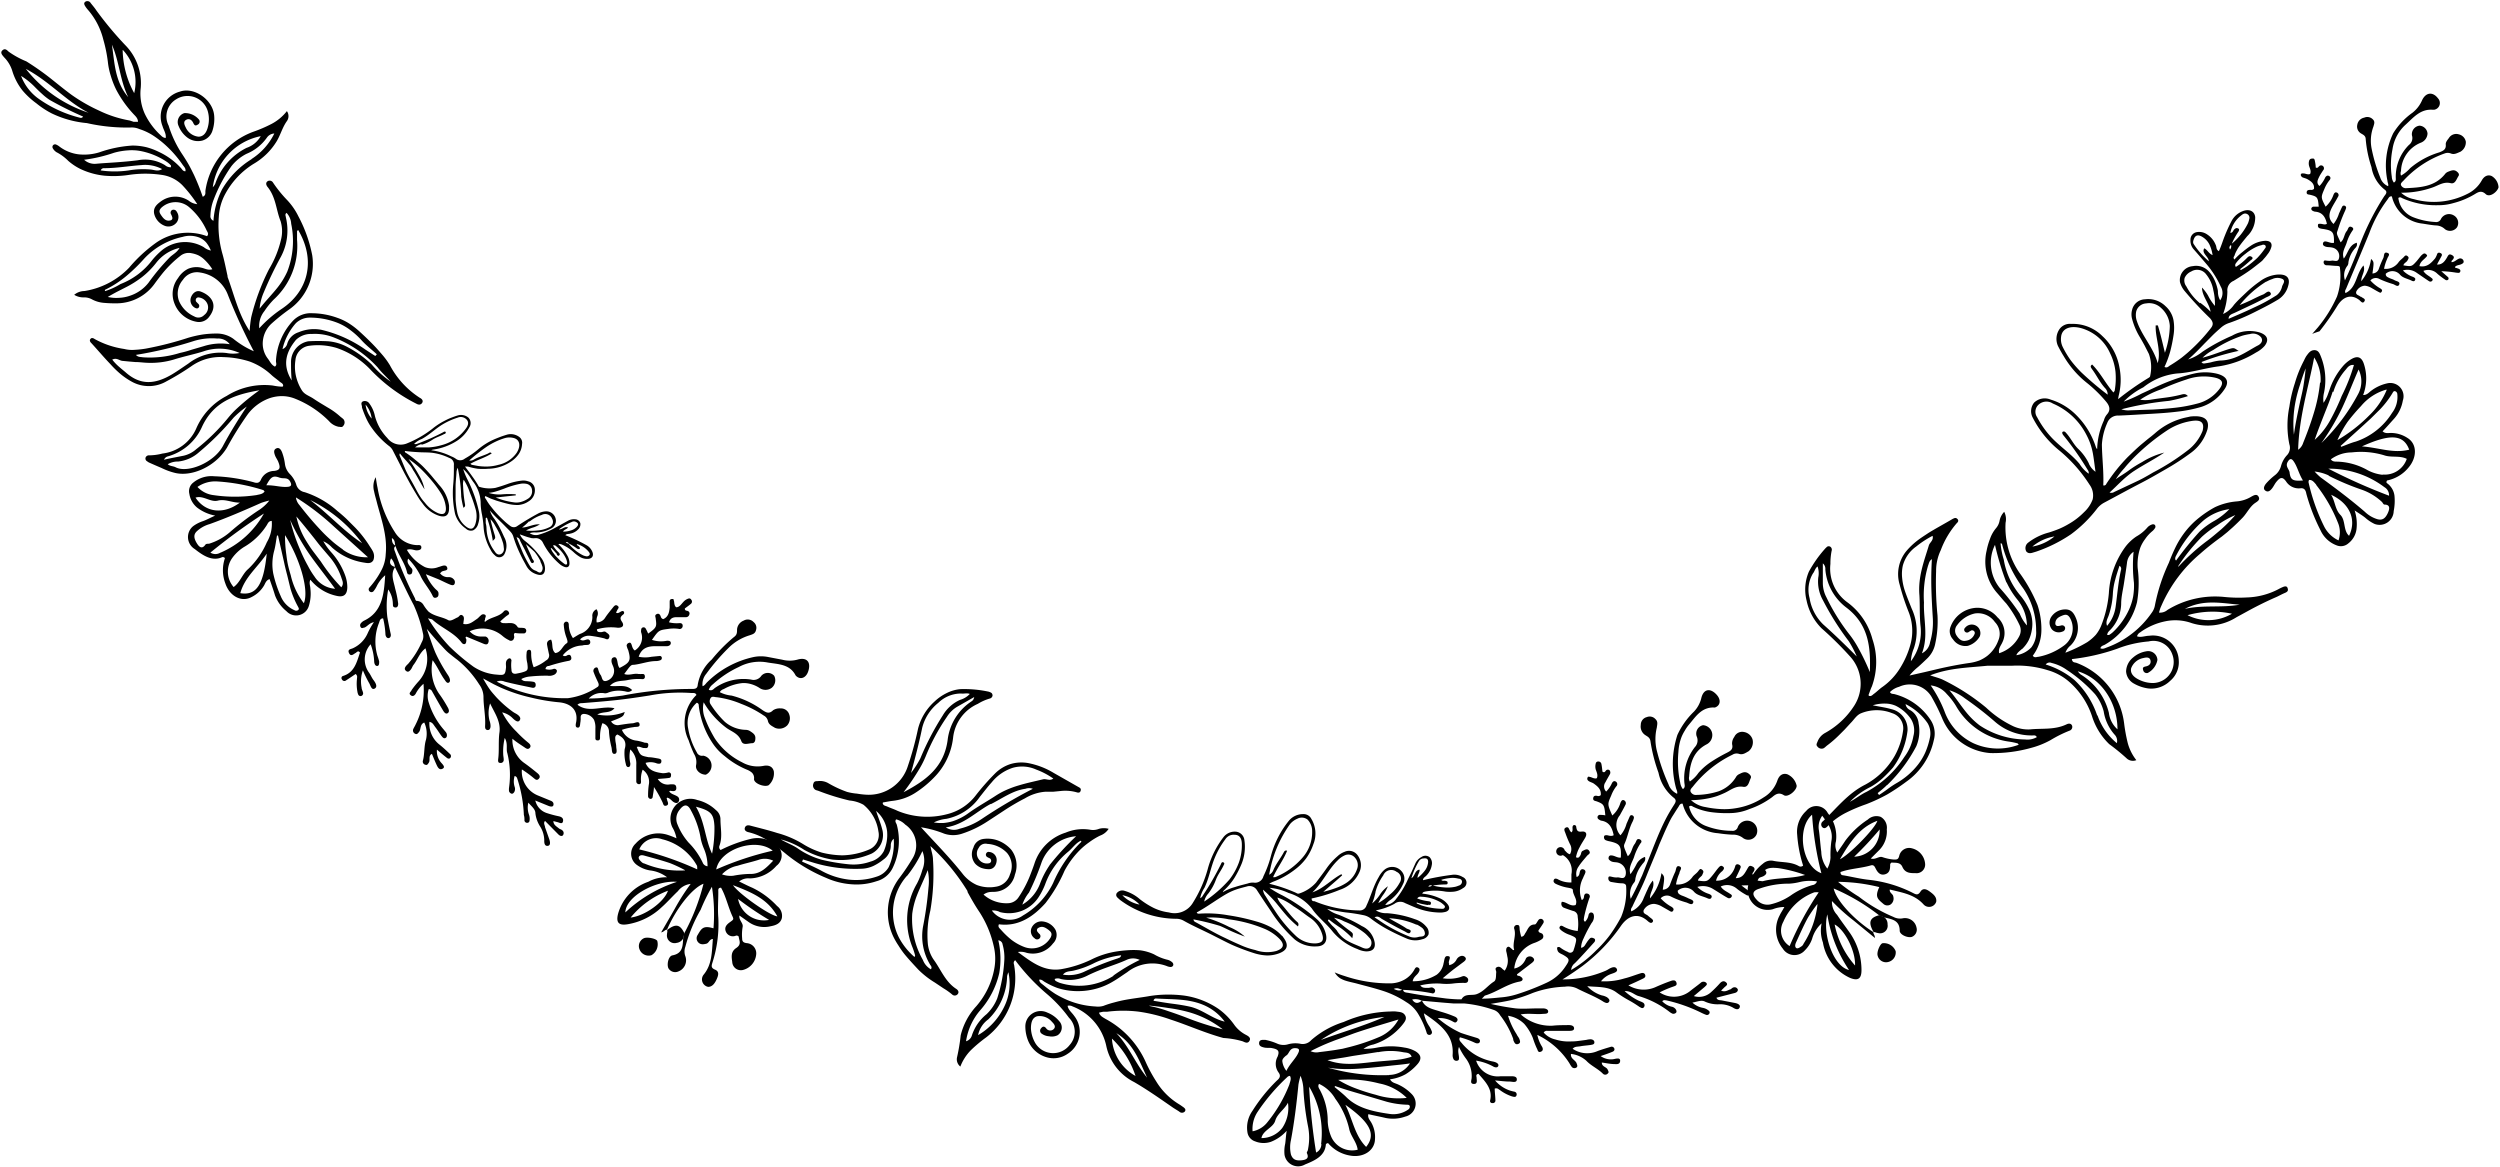 <svg xmlns="http://www.w3.org/2000/svg" viewBox="0 0 290.44 135.58">
    <path d="M217.62 108.25c0 .25.21.39.2.72l-2.44-2a22.78 22.78 0 0 1-2.55-2.29 2.16 2.16 0 0 0 .6 1.61c.48.73 1 1.4 1.51 2.13a7.62 7.62 0 0 1 1.32 4.29c0 1-.41 1.29-1.37.88a5.52 5.52 0 0 1-3.11-4.09 4.14 4.14 0 0 1-.15-2.23 3.82 3.82 0 0 0-1.11 1.81 3.5 3.5 0 0 1-.84 1.33 1.6 1.6 0 0 1-2.56-.2 3.5 3.5 0 0 1-.38-3.84c.14-.31.34-.58.56-1a3.72 3.72 0 0 0-1.34.26 2.32 2.32 0 0 1-2.67-3.29 4.8 4.8 0 0 1 1.52-2 1.38 1.38 0 0 1 1.17-.34c1 .22 2.06.08 3 .62a.42.42 0 0 0 .5-.06 15.23 15.23 0 0 1-.69-3.58 3.28 3.28 0 0 1 1.05-2.77 1.5 1.5 0 0 1 2.51.26 4.22 4.22 0 0 1 .94 3.29 1.66 1.66 0 0 0 .16 1.28c.34-.51.65-.93.93-1.37a10.21 10.21 0 0 1 2.62-2.46 1.46 1.46 0 0 1 1.49-.31 1.44 1.44 0 0 1 .71 1.45 3.08 3.08 0 0 1-.86 2.39l-1 1c.56.17.94-.31 1.36-.16a5.43 5.43 0 0 0 1.33.28c.35 0 .51 0 .62-.45a1.18 1.18 0 0 1 1.49-.85 2 2 0 0 1 1.51 1.77 1 1 0 0 1-1.11 1.11c-.62 0-1.21 0-1.53-.73-.24-.56-.8-.46-1.26-.5a.32.32 0 0 0-.16.31c0 .5-.08.92-.62 1.06s-.84-.24-1.05-.65c-.13-.26-.23-.49-.58-.39-1.16.34-2.39.36-3.52.77 0 .41.26.36.45.4 1 .18 1.94.41 2.91.51a14.88 14.88 0 0 1 5 1.49c.36.18.62.37.93-.12s.75-.26 1.1 0 .83.61.73 1.18a.87.87 0 0 1-1.48.29c-1.05-1.16-2.48-1.36-3.91-1.72-.08.39.39.5.41.84a.84.84 0 0 1-.32.9.69.69 0 0 1-.85-.08c-.65-.55-1-.8-.46-1.94a20.47 20.47 0 0 0-4.79-.61 21 21 0 0 0 2.42 1.73 17.68 17.68 0 0 0 4 2.34 1.65 1.65 0 0 0 1.08.17 1.36 1.36 0 0 1 1.61 1.06.9.9 0 0 1-.56 1.1c-.47.13-1.37-.25-1.39-.71 0-1.26-.94-1.35-1.81-1.56l-.54-.21a23.71 23.71 0 0 0-5.32-3.15c.29 1.38 2.35 3.64 4.67 5.11zm-6.53-5.85a5.16 5.16 0 0 0-2 .07 6.55 6.55 0 0 1-1.23.19 10.18 10.18 0 0 0-3.46.58c-.8.24-.91.66-.32 1.28a1.64 1.64 0 0 0 1.63.54 7 7 0 0 0 2.29-1 8.36 8.36 0 0 1 2.55-1.23.64.64 0 0 0 .54-.43zm.2 1.27a2 2 0 0 0-.52 0 6.26 6.26 0 0 0-3.59 3.42 2.11 2.11 0 0 0 .73 2.82 36.6 36.6 0 0 1 3.38-6.24zm.31-2.22a36.71 36.71 0 0 1-1.08-6.8c-1.83 1.58-1.2 5.98 1.08 6.8zm.1-6.68a2.23 2.23 0 0 0-.38 1.73c.11.82.16 1.65.27 2.47a3.27 3.27 0 0 0 .7 1.94 3 3 0 0 0 .37-1.27 12.1 12.1 0 0 1 .1-1.91c.24-1.24-.4-2.07-1.06-2.96zm-2 6.88a15.93 15.93 0 0 0-3.07-.79c-1.4-.15-1.83.07-2.59 1.76 1.96-.76 3.85-.44 5.67-.97zm4-1.8c1.1-.48 4.19-3.65 4.4-4.49-2.1.77-3.21 2.54-4.36 4.49zm1.12 12.85a15.85 15.85 0 0 1-2.53-6.47c-.59 2.31.71 6.11 2.57 6.47zm-3.71-7.64a15.3 15.3 0 0 0-1.09 1.58c-.5.92-.92 1.89-1.36 2.84-.09.2-.17.48 0 .64s.48-.08.69-.22a.82.82 0 0 0 .19-.28 10.53 10.53 0 0 0 1.61-4.56zm4.4 7.15c.09-1.7-1.18-4.19-2.37-4.81a10.24 10.24 0 0 0 2.41 4.81zm-.14-12.68a3.08 3.08 0 0 0 3-3.17 38.3 38.3 0 0 1-2.96 3.17z"/>
    <path d="M218.71 109.58a1.47 1.47 0 0 1 1.52.92 1.13 1.13 0 0 1-.87 1.26 1 1 0 0 1-1.22-.73c-.14-.43.29-1.4.57-1.45zM218.33 106.32l.54.21a1 1 0 0 1 .42.86.88.88 0 0 1-1.13 1c-.18 0-.34-.15-.54-.09h.06c-.68-1.16-.46-1.69.65-1.98zM77.49 108c-.25 0-.35.27-.68.32.53-.92 1.06-1.82 1.58-2.74a24.79 24.79 0 0 1 1.85-2.89 2.17 2.17 0 0 0-1.49.85c-.64.6-1.21 1.26-1.86 1.84a7.54 7.54 0 0 1-4 2c-1 .16-1.34-.19-1.09-1.2a5.5 5.5 0 0 1 3.52-3.74 4.28 4.28 0 0 1 2.18-.52 4 4 0 0 0-2-.8 3.54 3.54 0 0 1-1.46-.6 1.6 1.6 0 0 1-.19-2.52 3.52 3.52 0 0 1 3.74-1 9.37 9.37 0 0 1 1 .39 3.75 3.75 0 0 0-.48-1.28A2.32 2.32 0 0 1 81 92.94a4.67 4.67 0 0 1 2.18 1.18 1.35 1.35 0 0 1 .52 1.09c0 1 .26 2.05-.12 3.05a.42.42 0 0 0 .14.49 15.92 15.92 0 0 1 3.42-1.27 3.31 3.31 0 0 1 2.9.58 1.51 1.51 0 0 1 .16 2.53 4.23 4.23 0 0 1-3.09 1.46 1.69 1.69 0 0 0-1.24.36c.55.26 1 .5 1.5.71a9.58 9.58 0 0 1 2.91 2.14 1.42 1.42 0 0 1 .55 1.41c-.17.65-.76.84-1.31.94a3.13 3.13 0 0 1-2.5-.46l-1.12-.79c-.07.57.46.87.38 1.31a5.1 5.1 0 0 0-.06 1.35c0 .35.13.5.54.55a1.19 1.19 0 0 1 1.09 1.33 2.05 2.05 0 0 1-1.51 1.78 1 1 0 0 1-1.27-.92c-.09-.61-.18-1.2.47-1.63s.32-.87.28-1.32a.31.31 0 0 0-.32-.11.88.88 0 0 1-1.16-.44c-.24-.54.1-.87.48-1.14s.44-.31.29-.63c-.52-1.1-.75-2.31-1.34-3.36-.41 0-.31.32-.32.52 0 1-.08 2 0 2.95a14.52 14.52 0 0 1-.66 5.16c-.11.38-.26.67.28.89s.37.7.2 1.09-.46.91-1 .91a.88.88 0 0 1-.52-1.42c1-1.22.94-2.66 1.07-4.14-.4 0-.44.47-.77.55s-.67.13-.94-.17a.69.69 0 0 1-.06-.85c.44-.74.63-1.14 1.84-.77a20.88 20.88 0 0 0-.18-4.83 21.25 21.25 0 0 0-1.31 2.67 17.69 17.69 0 0 0-1.78 4.31 1.58 1.58 0 0 0 0 1.09 1.38 1.38 0 0 1-.79 1.76.91.91 0 0 1-1.18-.37c-.2-.44 0-1.4.47-1.49 1.24-.23 1.19-1.15 1.25-2l.12-.56a24 24 0 0 0 2.24-5.76c-1.31.5-3.21 2.9-4.28 5.43zm4.71-7.39a5.2 5.2 0 0 0-.39-1.94 6.52 6.52 0 0 1-.39-1.18 10.22 10.22 0 0 0-1.14-3.32c-.36-.75-.8-.79-1.31-.11a1.63 1.63 0 0 0-.27 1.7 7.23 7.23 0 0 0 1.3 2.13 8.34 8.34 0 0 1 1.63 2.31.67.67 0 0 0 .57.44zM81 101c0-.3 0-.42-.07-.5a6.3 6.3 0 0 0-4-3 2.1 2.1 0 0 0-2.66 1.18A36.87 36.87 0 0 1 81 101zm2.23 0a36.07 36.07 0 0 1 6.54-2.17c-1.87-1.57-6.11-.23-6.56 2.17zm6.61-1a2.21 2.21 0 0 0-1.76-.09c-.8.25-1.61.42-2.4.67a3.29 3.29 0 0 0-1.8 1 2.93 2.93 0 0 0 1.31.16 11.39 11.39 0 0 1 1.91-.21c1.24.05 1.95-.74 2.72-1.53zm-7.11-.84A15.38 15.38 0 0 0 83 96c-.08-1.42-.37-1.81-2.15-2.28 1.05 1.79 1.05 3.72 1.86 5.43zm2.43 3.68c.66 1 4.29 3.55 5.15 3.62-1.14-2.06-3.05-2.81-5.17-3.63zM72.65 106a15.89 15.89 0 0 1 6-3.55c-2.41-.22-5.95 1.67-6 3.55zm6.93-4.91a16 16 0 0 0-1.73-.81c-1-.34-2-.6-3-.88-.21-.06-.5-.09-.62.13s.15.47.33.64a.61.61 0 0 0 .3.15 10.53 10.53 0 0 0 4.72.8zm-6.34 5.51c1.7-.18 3.94-1.84 4.36-3.12a10.31 10.31 0 0 0-4.36 3.15zm12.5-2.2a3.06 3.06 0 0 0 3.61 2.47 35.15 35.15 0 0 1-3.61-2.44z"/>
    <path d="M76.36 109.32a1.47 1.47 0 0 1-.67 1.65 1.13 1.13 0 0 1-1.38-.65 1 1 0 0 1 .52-1.33c.41-.16 1.43.06 1.53.33zM79.51 108.42l-.12.56a1 1 0 0 1-.78.56.89.89 0 0 1-1.12-1c0-.18.09-.36 0-.54v.06c1-.78 1.51-.69 2.02.36zM232.63 74.62a2.44 2.44 0 0 0-.57-2.9 3 3 0 0 0-2.75-1.08 3.38 3.38 0 0 0-2.7 2.17 1.38 1.38 0 0 0 .28 1.46 1.72 1.72 0 0 0 1.73.76 2.36 2.36 0 0 0 1.38-1.09 1 1 0 0 0-1.71-1 .3.3 0 0 0-.06.37.33.33 0 0 0 .45.14 3.13 3.13 0 0 1 .34-.21.32.32 0 0 1 .28.05.3.3 0 0 1 .09.38 1.23 1.23 0 0 1-1 .77c-.52.11-.85-.24-1.11-.65a1 1 0 0 1 .09-1.16 3.47 3.47 0 0 1 2.06-1.36 2.41 2.41 0 0 1 2.33 1 1.94 1.94 0 0 1 .39 2.15 4 4 0 0 1-1.28 1.78 4.33 4.33 0 0 1-.91.53 5.35 5.35 0 0 1-1.08.28c-1.21.17-2.38.4-3.54.66l-1.73.41-1.77.4a6.48 6.48 0 0 1 1-1c.35-.31.68-.62 1-.93a3.26 3.26 0 0 0 1-1.83 12.13 12.13 0 0 0 .25-3.24 38.5 38.5 0 0 1-.16-5.12 5.55 5.55 0 0 1 .54-2.44 10.2 10.2 0 0 1 1.86-3.14c.15-.13.26-.31.06-.5s-.36-.07-.53 0c-.94.56-1.9 1.07-2.81 1.63-.46.31-.93.6-1.36.94a8.54 8.54 0 0 0-1.19 1.14 4.22 4.22 0 0 0-.81 3.91 26.8 26.8 0 0 0 1.01 3.1 6 6 0 0 1 .23 3.94 10.32 10.32 0 0 1-1.2 2.7 7.46 7.46 0 0 1-2 2.14c-.36.24-.66.56-1 .81-.18.12-.32.35-.6.25 0 0-.06-.08-.05-.1.13-.34.24-.69.39-1a8.27 8.27 0 0 0 .06-5.49 7.77 7.77 0 0 0-2.93-4.29 4.83 4.83 0 0 1-1.95-4.44 7.75 7.75 0 0 1 .14-1.52.42.42 0 0 0-.12-.46.34.34 0 0 0-.49.06 1.53 1.53 0 0 0-.18.18 14.11 14.11 0 0 0-1.85 2.63 5.25 5.25 0 0 0-.27 3.35 6.39 6.39 0 0 0 1.75 3.24 39.86 39.86 0 0 1 3.27 3.23 4.71 4.71 0 0 1 .52 5.75 9.42 9.42 0 0 1-3.42 3.19 1.94 1.94 0 0 0-.85 1c-.08.2-.2.37 0 .57a.59.59 0 0 0 .75.17 3.56 3.56 0 0 0 .31-.26 12.88 12.88 0 0 0 1.43-1.23l.66-.66.7-.76c.41-.4.69-.94 1.25-1.15a4.82 4.82 0 0 1 3.56 0 1.84 1.84 0 0 1 1.3 1.88 8.26 8.26 0 0 1-1 3.1 8.69 8.69 0 0 1-3.42 3.33c-2 1-3.34 2.76-4.92 4.26a.45.45 0 0 0-.07.67c.23.24.46.08.64-.12a8 8 0 0 1 2.1-1.54 19 19 0 0 1 2.37-1 19.94 19.94 0 0 0 2.43-1.13 23.78 23.78 0 0 0 2.22-1.48 7.94 7.94 0 0 0 3.2-4.82 2.86 2.86 0 0 0-.36-2.34 7.17 7.17 0 0 0-4.14-3c-.2-.07-.48 0-.59-.26a2.38 2.38 0 0 1 1.06-.61 2.94 2.94 0 0 1 3.85 1.31 22.11 22.11 0 0 1 1.13 2.29 6.59 6.59 0 0 0 5.63 4.1 16.25 16.25 0 0 0 4.71-.6 9.78 9.78 0 0 0 2.28-.91 14.41 14.41 0 0 1 2.19-1.09.46.46 0 0 0 .32-.54c-.1-.33-.4-.32-.63-.21-1.4.68-2.83.45-4.28.6a4.24 4.24 0 0 1-1.92-.36 12.14 12.14 0 0 1-3.17-2.17 25 25 0 0 0-5-3.23c-.44-.21-.93-.32-1.5-.52 2.19-.87 4.44-.89 6.68-1.12h2.86a11.91 11.91 0 0 1 4.15.53 6.44 6.44 0 0 1 2.45 1.33 9.15 9.15 0 0 1 2.66 4 7.71 7.71 0 0 0 2 3.25 23.8 23.8 0 0 1 2 1.63 1.06 1.06 0 0 0 1.15.23 5.53 5.53 0 0 1-1-2 19.63 19.63 0 0 1-.42-2.29 8.65 8.65 0 0 0-5.5-7c-.21-.09-.51 0-.57-.45a23.69 23.69 0 0 0 5.26-1.2 13 13 0 0 1 3.66-.85 2.32 2.32 0 0 1 2.74 1.48 2.45 2.45 0 0 1-2.2 3.35 3.63 3.63 0 0 1-1.69-.4c-.7-.35-1-.8-.88-1.32a1.88 1.88 0 0 1 1.41-1.18c.35-.09.73-.13.83.25s-.13.64-.53.72-.38.21-.3.49a.42.42 0 0 0 .52.27 2.16 2.16 0 0 0 1.12-1.51 1.07 1.07 0 0 0-1.31-1 3.06 3.06 0 0 0-1.52.72A2.17 2.17 0 0 0 247 78a1.74 1.74 0 0 0 .92 1.42 4.61 4.61 0 0 0 1.65.56 3.13 3.13 0 0 0 2.55-.88 2.82 2.82 0 0 0 1-2.37 3 3 0 0 0-3.43-2.87c-.47 0-1 .24-1.42.06a.75.75 0 0 1 .36-.45 7.51 7.51 0 0 1 2.93-1.29 5.67 5.67 0 0 1 3.06.21 6.22 6.22 0 0 0 5.22-.69c.77-.41 1.52-.84 2.28-1.23s1.55-.77 2.34-1.11c.33-.15.64-.33 1-.48s.39-.31.3-.57-.34-.2-.57-.1a5.2 5.2 0 0 0-.53.26 8.45 8.45 0 0 1-3.64.94 16.45 16.45 0 0 1-2.63-.06 10.58 10.58 0 0 0-6.57 1.5 1.33 1.33 0 0 1-1 .32c.06-.2.1-.35.15-.49s.12-.28.18-.42a16.48 16.48 0 0 1 4.46-5.93c.81-.72 1.66-1.38 2.52-2l.63-.51.61-.54q.6-.55 1.17-1.14c.53-.56.84-1.3 1.49-1.73.27-.18.56-.35.36-.71s-.55-.16-.84 0a3.84 3.84 0 0 1-1.68.55 7.36 7.36 0 0 0-2.54.67 12.49 12.49 0 0 0-1.84 1.22 9.55 9.55 0 0 0-1.5 1.48 10.45 10.45 0 0 0-1.15 1.76 20.6 20.6 0 0 0-.87 2 21.07 21.07 0 0 0-1.63 5 2 2 0 0 1-.37.82 10.79 10.79 0 0 1-5.15 4c-.25.09-.52.26-.81.11.09-.28.33-.31.52-.41a7.87 7.87 0 0 0 3.74-4.94 13 13 0 0 0 .08-3.94 6 6 0 0 1 .3-2.39 4.15 4.15 0 0 1 .56-1 4.32 4.32 0 0 1 .85-.93 1.43 1.43 0 0 0 .28-.32.32.32 0 0 0 0-.4.33.33 0 0 0-.29-.06 1.28 1.28 0 0 0-.54.32 4.78 4.78 0 0 1-1.32 1.09 5.34 5.34 0 0 0-1.25 1.17 10 10 0 0 0-1.94 5.4 13.24 13.24 0 0 1-.82 3.6 4.19 4.19 0 0 1-.7 1.25 5.28 5.28 0 0 1-1 .86 16 16 0 0 1-2.53 1.22 1.91 1.91 0 0 1 .6-.84 2.88 2.88 0 0 0 .62-3.19c-.23-.55-.53-1-1.21-1a1.94 1.94 0 0 0-1.7.94 1.25 1.25 0 0 0 .14 1.4 1.08 1.08 0 0 0 1.19.24.41.41 0 0 0 .32-.49.36.36 0 0 0-.44-.23 1.54 1.54 0 0 1-.42.07.28.28 0 0 1-.27-.28c0-.52.34-.74.75-.91s.66-.2.93.21a2.47 2.47 0 0 1-.61 3.2 7.32 7.32 0 0 1-3 1.35c-.22 0-.48.18-.69-.12a5 5 0 0 0 1-2.89 8.92 8.92 0 0 0-.45-3 17.89 17.89 0 0 0-2.13-3.79 9.34 9.34 0 0 1-1.58-5.77 1.87 1.87 0 0 0-.16-1.27 2.07 2.07 0 0 0-.53 1 1.87 1.87 0 0 1-.4.88 3.9 3.9 0 0 0-.72 1.27 8.05 8.05 0 0 0-.4 1.4 5.49 5.49 0 0 0 1.29 4.95c.33.38.64.77 1 1.15a13.25 13.25 0 0 1 1.52 2.46 1.46 1.46 0 0 1 0 1.32 4 4 0 0 1-2.35 2c-.11-.58.22-.89.38-1.27zm-8.54-11.27c-.55 1.83-1.28 3.64-1.1 5.81.07 1.17 0 2.34.13 3.55a5.67 5.67 0 0 1-1.12 4.11 4.48 4.48 0 0 1 .34-1.49 6.21 6.21 0 0 0-.25-4.63c-.27-.68-.55-1.36-.77-2a6.79 6.79 0 0 1-.34-1.59 4.52 4.52 0 0 1 .08-1.39 4 4 0 0 1 1.56-2.23 11.13 11.13 0 0 1 1.9-1.24c.14.52-.31.75-.43 1.1zm-8.33 11.7a11.56 11.56 0 0 0-.82-1.24 23.41 23.41 0 0 1-2.76-4.43 3.55 3.55 0 0 1-.41-1.59v-2.34a.82.82 0 0 1 .29.7 6.18 6.18 0 0 0 2.37 4.38c2.69 2 2.91 4.68 2.8 7.55a26 26 0 0 0-1.47-3.03zm10.14 7.58a14.49 14.49 0 0 0-1.6-3 2.8 2.8 0 0 1 1.87 1 7.72 7.72 0 0 1 1.06 1.37 8.43 8.43 0 0 0 6.18 4.16 7.66 7.66 0 0 1 1 .21l.12.15a6.87 6.87 0 0 1-5.28-.18 6.61 6.61 0 0 1-3.35-3.71zm-14.66-15.55a4.41 4.41 0 0 0 .54 2.65 32 32 0 0 0 3 4.76 12.09 12.09 0 0 1 .93 1.78c-1.27-1.28-2.55-2.53-3.9-3.73a5.46 5.46 0 0 1-1.58-3.05 3.71 3.71 0 0 1 .39-2.87c.2-.23.25-.61.54-.81a2.41 2.41 0 0 1 .08 1.27zm8 24.13a17.61 17.61 0 0 0 3.39-4.52 4.56 4.56 0 0 0 .27-2.63 2 2 0 0 0-1-1.57.92.92 0 0 1-.52-.69 6.77 6.77 0 0 1 2.55 2.2 2.33 2.33 0 0 1 .27 1.75 8.82 8.82 0 0 1-.52 1.65 6.91 6.91 0 0 1-.84 1.41A8.5 8.5 0 0 1 220.3 91a10.61 10.61 0 0 0-1 .67c-.32.24-.65.46-1 .69l-.16-.22c.39-.32.75-.6 1.07-.93zm16.06-5.3a9.71 9.71 0 0 1-5.3-1.63 8.93 8.93 0 0 1-1.53-1.48c-.69-.84-1.27-1.76-2-2.61a5.67 5.67 0 0 1 1.76.91 40.61 40.61 0 0 1 3.61 2.81 6.46 6.46 0 0 0 4.3 1.53c.15 0 .36-.06.49.2a2.21 2.21 0 0 1-1.36.27zm-2.18-18.25a9.32 9.32 0 0 0 1.25 2 4.87 4.87 0 0 1 1.11 3 4.61 4.61 0 0 1-.83-1.36 25.61 25.61 0 0 0-2.33-3 4.66 4.66 0 0 1-.55-5 31.6 31.6 0 0 0 1.32 4.36zm1.79 7.75a3.94 3.94 0 0 0 .76-1 4.39 4.39 0 0 0 .38-1.23 4 4 0 0 0-.35-2.47 7.62 7.62 0 0 0-.91-1.44 8.64 8.64 0 0 1-2-4.25 8.75 8.75 0 0 1-.37-1.9c.16 0 .17.1.19.17a14.75 14.75 0 0 0 2.45 5.08 8.63 8.63 0 0 1 1.49 4.91 2.84 2.84 0 0 1-.55 1.92 3 3 0 0 1-1.75.92c.14-.35.42-.5.63-.71zM223.52 70a12.21 12.21 0 0 1 .48-4.3c.1-.25.13-.55.44-.74-.07 1.14-.09 2.29-.06 3.44s.1 2.34.17 3.48a8.12 8.12 0 0 1-.32 2.72 1.73 1.73 0 0 1-.95 1.3c.78-1.98.16-3.98.24-5.9zm24.39-2.36a7.57 7.57 0 0 1-.09 1.66 6.54 6.54 0 0 1-.47 1.5 8.35 8.35 0 0 1-1.89 2.65 2.75 2.75 0 0 1-.44.32h-.21c0-.28.21-.45.38-.62a4.53 4.53 0 0 0 1.24-3c0-.8.2-1.57.32-2.36s.25-1.58.35-2.36a1.79 1.79 0 0 1 .77-1.33 17.27 17.27 0 0 0 .04 3.58zM222 83.52a2.51 2.51 0 0 1 .29 2 5.65 5.65 0 0 1-1.05 2.42 12 12 0 0 1-4.41 4.06c-.67.31-1.26.81-1.92 1.15a8.87 8.87 0 0 1 2.43-1.74 7.69 7.69 0 0 0 1.38-1 15.64 15.64 0 0 0 1.2-1.24 9 9 0 0 0 1.69-4.3 2.41 2.41 0 0 0-1.91-2.49c-.64-.19-1.31-.27-2.13-.44a4.55 4.55 0 0 1 1.48-.2 3.06 3.06 0 0 1 1.2.26 4.64 4.64 0 0 1 1.75 1.52zm21.64-.41A10 10 0 0 0 241 79a9.69 9.69 0 0 0-3.34-1.8.57.57 0 0 1 .69-.18 5.08 5.08 0 0 1 1.74.79 17.26 17.26 0 0 1 3.31 2.84 5.46 5.46 0 0 1 1 2 5.29 5.29 0 0 0 1.26 2.69 1.06 1.06 0 0 1 .27 1 7.22 7.22 0 0 1-2.25-3.23zm9.06-18.33a13.89 13.89 0 0 1 3.3-4.32 6 6 0 0 1 3-1.31 7.91 7.91 0 0 1-1.71 1.34 8.8 8.8 0 0 0-1.76 1.28 39.4 39.4 0 0 0-2.72 3.35.26.26 0 0 1-.07-.34zm.35 1a21.57 21.57 0 0 1 2.78-3.44 12.84 12.84 0 0 1 1.79-1.34 11.11 11.11 0 0 1 2.07-1.16 19.55 19.55 0 0 1-1.63 1.65c-.58.49-1.17 1-1.75 1.42a24.39 24.39 0 0 0-3.22 2.92zM246 84.73a3.07 3.07 0 0 1-1-1.92 7.24 7.24 0 0 0-3.29-4.46 2.25 2.25 0 0 1-.32-.36c2.73.79 4.61 3.64 4.61 6.74zm13.3-13.43a5.39 5.39 0 0 1-5.16.17 10.63 10.63 0 0 1 5.16-.17zm-12.88-5.13c-.33 1.43-.43 2.85-.63 4.29a4.28 4.28 0 0 1-1 2.25c-.2-.51.1-.9.21-1.27a9.47 9.47 0 0 0 .47-2.56 7.58 7.58 0 0 1 .28-1.58c.13-.52.3-1 .48-1.57a.4.4 0 0 1 .19.44zm13.78 4.08c-2.12.39-4.26 0-6.37.49 2.17-1.15 4.26-.66 6.37-.49z"/>
    <path d="M246.15 45.93a7.33 7.33 0 0 0 .08-3.23 6.42 6.42 0 0 0-2-3.67 4.86 4.86 0 0 0-3.61-1.4 1.48 1.48 0 0 0-1.33.57 2 2 0 0 0-.2 2c.1.19.2.39.31.58s.21.38.33.56a11.27 11.27 0 0 0 .74 1.11 11 11 0 0 0 2 2.05 15.71 15.71 0 0 1 2.18 2.13c.44.51.58 1 .14 1.5a1.77 1.77 0 0 0-.37.72 8.42 8.42 0 0 0-.78 3.33.62.62 0 0 1-.17-.3 9.24 9.24 0 0 0-2.24-3.64 7.1 7.1 0 0 0-3-1.82 1.78 1.78 0 0 0-1.91.35 1.58 1.58 0 0 0-.16 1.76 11.85 11.85 0 0 0 3.15 3.86 17.11 17.11 0 0 1 3.44 3.91 2.1 2.1 0 0 1 .37 1.71 3.81 3.81 0 0 1-1 1.49 8.15 8.15 0 0 1-1.83 1.4 8.92 8.92 0 0 1-1.07.54q-.57.23-1.17.42a6.67 6.67 0 0 0-2.46 1.21.8.8 0 0 0-.18 1c.31.34.67.15 1 .06l.19-.06a16.94 16.94 0 0 0 4-2 15 15 0 0 0 3-2.94 2.64 2.64 0 0 1 .83-.72c1.45-.77 2.9-1.57 4.39-2.34 1-.52 1.92-1.06 2.88-1.61a28.42 28.42 0 0 0 2.76-1.8 5.23 5.23 0 0 0 2-2.8c.23-1-.21-1.66-2-1.47l-.31.07a8 8 0 0 0-3.81 1.89l-.41.34-.41.32-.82.68c-.52.45-1 .92-1.5 1.4a20.2 20.2 0 0 0-2.5 3.13.28.28 0 0 1-.35.17c.07-1.6-.14-3.15-.16-4.75a7.18 7.18 0 0 1 .62-2.5 1.32 1.32 0 0 1 1.33-.86c1.28-.05 2.57-.14 3.87-.21 1-.06 1.93-.12 2.89-.24a15.69 15.69 0 0 0 2.84-.56 5.12 5.12 0 0 0 2.66-2c.72-1 .24-1.67-1.16-1.92a5.83 5.83 0 0 0-2.39.06 22.49 22.49 0 0 0-3.13 1c-1 .4-1.91.87-2.9 1.31a16.4 16.4 0 0 1-2.1.94A8.56 8.56 0 0 1 249 45a7.55 7.55 0 0 1 3.92-1.61c1.64-.09 3.25-.63 4.86-.83a11.47 11.47 0 0 0 4.32-1.61 3.38 3.38 0 0 0 1-.77c.52-.68.34-1.22-.53-1.54a4.11 4.11 0 0 0-3.26.36 21.25 21.25 0 0 0-3.43 1.86 5.25 5.25 0 0 1-1.67.9c.68-.58 1.28-1.21 1.89-1.84l.94-.95c.31-.31.65-.61 1-.92a2.69 2.69 0 0 1 1-.55 24.76 24.76 0 0 0 2.8-1.19c.9-.45 1.84-.92 2.69-1.43a2.68 2.68 0 0 0 1.31-1.7c.27-.93-.22-1.39-1.37-1.27a4 4 0 0 0-1.93.78 13.8 13.8 0 0 0-1.59 1.3c-.48.46-1 .93-1.42 1.43a3.14 3.14 0 0 1-1.26 1.06 7.86 7.86 0 0 0 .5-2.61 1.18 1.18 0 0 1 .72-1.24c.71-.44 1.43-.88 2.11-1.38.33-.25.66-.51 1-.78s.3-.29.44-.44a4.33 4.33 0 0 0 .38-.47 2.3 2.3 0 0 0 .47-.92c.08-.45-.21-.69-.78-.66a3.36 3.36 0 0 0-1.59.55 10.24 10.24 0 0 0-1 .75 6.43 6.43 0 0 0-.93.87c-.18-.2-.08-.31 0-.44a2.84 2.84 0 0 1 .27-.62 3.88 3.88 0 0 1 .36-.57c.26-.37.57-.73.86-1.09a3 3 0 0 0 .92-2.21c-.08-.72-.74-1-1.52-.66a2.44 2.44 0 0 0-1.2 1.07 17.4 17.4 0 0 0-.81 1.76c-.24.59-.41 1.2-.69 1.79-.35-.19-.24-.48-.37-.73a2.59 2.59 0 0 0-1-1.22 1.62 1.62 0 0 0-1.26-.25.88.88 0 0 0-.67.87 1.51 1.51 0 0 0 .39 1.13c.53.6 1.05 1.21 1.57 1.82a11.17 11.17 0 0 1 1.56 2.5 1.46 1.46 0 0 1-.07 1.59 2 2 0 0 1-.26-1c0-.2-.07-.41-.12-.61a4.76 4.76 0 0 0-.21-.6 3.86 3.86 0 0 0-.69-1.11 2 2 0 0 0-1.89-.65 1.63 1.63 0 0 0-1.5 1.85 2.73 2.73 0 0 0 .51 1 40.29 40.29 0 0 0 3 3.22c.37.44.38.74.09 1.12a20.09 20.09 0 0 1-2.16 2.37c-.39.37-.8.72-1.23 1.06a15.53 15.53 0 0 1-1.4.94c-.16.1-.3.3-.61.15a11.3 11.3 0 0 0 .67-1.81 17.53 17.53 0 0 0 .38-1.86 5.42 5.42 0 0 0 0-1.75 2.88 2.88 0 0 0-.92-1.63 2.86 2.86 0 0 0-2.38-.81 1.59 1.59 0 0 0-1.51 1.22 2 2 0 0 0 0 1.07 8.1 8.1 0 0 0 .87 2.06c.2.33.39.67.57 1l.51 1a4.58 4.58 0 0 1 .15 2.54c0 .15-.16.22-.29.3a32.71 32.71 0 0 0-3.43 2.41 3.82 3.82 0 0 1 .07-.44zm12.91-17c-.14-.21 0-.37.17-.5a8.34 8.34 0 0 1 .84-1.55c.06-.13.12-.27-.07-.35s-.3 0-.44.13-.12.36-.45.4a3.38 3.38 0 0 1 1.22-2c.19-.15.41-.35.72-.2a.48.48 0 0 1 .26.58 2.9 2.9 0 0 1-.14.48 7.14 7.14 0 0 1-2 2.48.55.55 0 0 1-.11.6zm-16 13.42c-.31.19-.11.39 0 .56.52.7.86 1.46 1.47 2.15a1.06 1.06 0 0 1 .33.79 34.7 34.7 0 0 1-3.06-2.59 13.4 13.4 0 0 1-1.23-1.4 11 11 0 0 1-.93-1.55 2.07 2.07 0 0 1-.19-1.18c.12-1.14 1.41-1.43 2.9-.81a5.22 5.22 0 0 1 2.8 2.74 6.29 6.29 0 0 1 .62 2.14 8.24 8.24 0 0 1-.09 2.16c0 .07-.08.13-.15.24-.94-1.08-1.47-2.23-2.45-3.23zM248 54.67c1.08-.7 2.27-1.3 3.44-2.09a9.05 9.05 0 0 0-2.58 1.1c-.53.29-1.07.62-1.58 1s-1.05.67-1.48 1a9.44 9.44 0 0 1 1-1.29c.32-.4.66-.76 1-1.12a24.91 24.91 0 0 1 4.08-3.34 7.13 7.13 0 0 1 2.6-1c1.2-.22 1.66.12 1.41 1.12a5.29 5.29 0 0 1-1.77 2.3 26.24 26.24 0 0 1-4 2.55c-.36.22-.72.42-1.08.62s-.75.38-1.13.56l-2.28 1.07a.61.61 0 0 1-.55.07c.97-.87 1.78-1.82 2.92-2.55zm-5.32-.82a5.91 5.91 0 0 0-1.26-1.72c-.55-.55-.83-1.2-1.34-1.78-.1-.11-.2-.27-.39-.21s-.09.27 0 .4a36.08 36.08 0 0 1 2.85 4.05.53.53 0 0 1 .11.44 4 4 0 0 1-1.06-1.14c-.93-1.13-2.26-2-3.26-3.07a10.93 10.93 0 0 1-1.67-2.36 1.11 1.11 0 0 1 .05-1.32 1.35 1.35 0 0 1 1.78-.26 7.81 7.81 0 0 1 3.93 3.69 7.41 7.41 0 0 1 .72 2.09c.13.71.2 1.43.31 2.15a2.29 2.29 0 0 1-.78-.96zm9.32-7.28a17.84 17.84 0 0 0 2.18-.55c-.27-.33-.56-.23-.83-.16a14.81 14.81 0 0 1-1.74.33c-.6.08-1.2.15-1.78.25a4 4 0 0 1-1.2 0 10.53 10.53 0 0 1 2.45-1.21 27.44 27.44 0 0 1 2.93-1.14 6 6 0 0 1 3.16-.25c1 .19 1.22.59.72 1.29a4.62 4.62 0 0 1-2.67 1.77 17.125 17.125 0 0 1-2.52.47c-.86.1-1.72.16-2.58.21l-2.67.09a2.49 2.49 0 0 1-1-.12 36.43 36.43 0 0 1 5.55-.98zm-1.35-8.77h-.21c-.07 1.43.67 2.94.23 4.39-.44-1.71-1.86-3.21-2.41-4.87a2.07 2.07 0 0 1-.08-1.15 1.26 1.26 0 0 1 1.15-.92 2 2 0 0 1 1.75.54 3 3 0 0 1 1 2.08 10 10 0 0 1-.57 3.11c-.28-1.16-.51-2.18-.82-3.18zm9.45 3c-.56-.41-.57-.42-1.17-.24-1 .31-1.89.7-3.05 1a5 5 0 0 1 1.25-.9A14.49 14.49 0 0 1 260.5 39a6.71 6.71 0 0 1 .89-.19 1.23 1.23 0 0 1 1.29.37c.31.45-.06.83-.46 1-1.36.75-2.59 1.69-4.35 1.71a6.1 6.1 0 0 0-1 .2c-.26.06-.53.1-.8.14-.09 0-.2 0-.31-.17a28.06 28.06 0 0 1 4.38-1.31zm-4.52-5.57a6.45 6.45 0 0 1-1.58-1.96 1.11 1.11 0 0 1-.19-1 1.46 1.46 0 0 1 .76-.73 1.3 1.3 0 0 1 1.74.34 4 4 0 0 1 .83 1.86 6.65 6.65 0 0 1 .18 1.8 5.79 5.79 0 0 1-.79-1.19 4.74 4.74 0 0 0-.71-.94c0 1 .84 1.82 1 2.81a9.36 9.36 0 0 0-1.2-1.04zm7.68-2.48a3.7 3.7 0 0 1 .73-.33 1.4 1.4 0 0 1 1.2 0c.37.25 0 .59-.07.88a1.74 1.74 0 0 1-.63 1c-.43.27-.86.53-1.3.77s-.92.47-1.4.69c-.94.45-1.91.86-2.88 1.28 0-.48.42-.56.73-.71l1.8-.85c.6-.28 1.21-.58 1.77-.9.25-.13.8-.28.55-.59s-.56.11-.83.22c-.46.18-.89.4-1.34.62s-.91.42-1.39.61a12.39 12.39 0 0 1 3.1-2.74zm-1.77-2.51c.13-.11.34-.25.09-.41s-.39 0-.53.13a6.22 6.22 0 0 1-1.3 1.05c-.17-.25 0-.41.1-.55a5.88 5.88 0 0 1 1.05-1 6 6 0 0 1 1.28-.8 3.17 3.17 0 0 1 .57-.18.39.39 0 0 1 .39 0 .25.25 0 0 1 0 .38 8.57 8.57 0 0 1-.9 1.11 11.84 11.84 0 0 1-1.15.95c-.23.16-.49.3-.73.44l-.14-.07c.49-.38.9-.73 1.31-1.1zm-5.44-1.34c-.26.57.54.9.56 1.45a9.23 9.23 0 0 1-1.72-1.94c-.18-.23-.08-.46 0-.68.18-.43.51-.5 1-.19a2.16 2.16 0 0 1 .79.86 4.3 4.3 0 0 1 .37 1.24c-.48-.21-.56-.58-.96-.79zm-20 34.65a5.38 5.38 0 0 1 2.63-1.23 5.45 5.45 0 0 1-2.58 1.18zM274.8 60.16a4.43 4.43 0 0 0 1.07.71 1.64 1.64 0 0 0 2.22-1.49 6.15 6.15 0 0 0 .09-1.8 2.11 2.11 0 0 0-.86-1.44c-.1-.06-.09-.19 0-.32a4.3 4.3 0 0 0 2.5-1.51c1-1.18 1-2.74-.13-3.43a3.51 3.51 0 0 0-1.94-.58c-.3 0-.65.09-.95-.19.5-.52.91-1 1.35-1.48a4.25 4.25 0 0 0 1-2.09 1.54 1.54 0 0 0-1.83-2 4.81 4.81 0 0 0-1.85.86c-.26.19-.49.51-.93.49a5.38 5.38 0 0 0 .09-3.6c-.25-.78-.71-1-1.44-.58a3.86 3.86 0 0 0-1.05.89 8.15 8.15 0 0 0-1.52 2.73c-.09.24-.17.49-.27.73a5 5 0 0 1-.41.74 3.16 3.16 0 0 1 .06-1.2 7.32 7.32 0 0 0-.35-4.13c-.15-.38-.29-.79-.77-.79s-.7.37-.95.7a4.74 4.74 0 0 0-.26.5 13.79 13.79 0 0 0-1.06 2.63 15.82 15.82 0 0 0-.64 2.74 10.9 10.9 0 0 0 0 4.37 1.26 1.26 0 0 1-.32 1.31 3 3 0 0 0-.65 1.21 2 2 0 0 1-.75 1.1 7.33 7.33 0 0 0-1 .95c-.16.21-.39.58-.07.81s.57 0 .77-.25.32-.54.51-.77c.46-.56.72-.6 1.12-.06a1.74 1.74 0 0 0 1.65.81c.49-.07.64.24.71.63a22 22 0 0 0 1.66 4.27 3.33 3.33 0 0 0 1.84 1.72 1.31 1.31 0 0 0 1.39-.23 2.48 2.48 0 0 0 .93-1.58 5 5 0 0 0-.21-2.24c.58.39.93.6 1.25.86zm2-5a4.77 4.77 0 0 1-1.73-.53 7.58 7.58 0 0 0-3.58-1c-.24 0-.53 0-.7-.27a4.12 4.12 0 0 1 2.41-.8 9.37 9.37 0 0 1 3.77.33c.84.3 1.82 0 2.64.42a2.7 2.7 0 0 1-2.79 1.82zm-6.27.11a30.25 30.25 0 0 0 3.84 1.62 6.58 6.58 0 0 1 2.35 1.42c.1.1.17.3.29.31.61 0 .68.38.39 1s-.63.85-1.2.7a3.61 3.61 0 0 1-1.46-.86c-1.65-1.42-3.38-2.72-5.14-4a7 7 0 0 1-.7-.68 5.22 5.22 0 0 1 1.65.46zm-1-10.8a17.91 17.91 0 0 1-.73 3.55c-.35 1.16-.77 2.31-1.23 3.44a1.51 1.51 0 0 1-.58.79c.1-3.8 1.19-7.21 1.86-10.72a4.66 4.66 0 0 1 .74 2.91zm7 3.06a10.94 10.94 0 0 0 1.4-1.83c.08-.13.14-.3.33-.25a.37.37 0 0 1 .25.33 3.05 3.05 0 0 1-.61 2.19 7.94 7.94 0 0 1-4.21 3.33c-.58.15-1.14.41-1.7.61l-.06-.11 2.32-2.1 1.17-1.07zm-7.45 8.8a17.61 17.61 0 0 1 2.52 4.37 2.88 2.88 0 0 1 .08 2.08 3.53 3.53 0 0 1-1.68-1.64 22.45 22.45 0 0 1-1.81-5.14.93.93 0 0 1 .06-.24c.41-.03.6.29.84.54zm2-10.8a6.93 6.93 0 0 1 1.39-2.53c.24-.27.44-.66 1-.6a20.81 20.81 0 0 1-1.42 3.6 25.48 25.48 0 0 1-1.27 2.7 8.61 8.61 0 0 1-1.87 2.4c.34-1 .7-1.91 1.06-2.83s.75-1.85 1.03-2.77zm6.2-.24a8.67 8.67 0 0 1-2 2.94 17.81 17.81 0 0 1-3.73 2.9 13.16 13.16 0 0 1 1.19-2.13 21.74 21.74 0 0 1 1.55-1.82 5.94 5.94 0 0 1 2.95-1.92zm-3.28.41a23 23 0 0 1-4.31 5.77 27.5 27.5 0 0 0 2.43-4.12c.67-1.44 1.24-2.94 1.89-4.42a3.1 3.1 0 0 1-.01 2.77zm3 10.89a1.09 1.09 0 0 1 .55 1 67.19 67.19 0 0 1-7.05-3.14 10.65 10.65 0 0 1 6.5 2.14zm2.9-4.35c-1.86.47-3.49-.23-5.5-.38 3.27-1.48 4.83-1.41 5.49.38zm-7 10c-.69-.61-.37-1.78-1-2.42s-.61-1.59-1.08-2.34c2.18 1.01 3 2.92 2.07 4.8zm-6.4-11.72a13.24 13.24 0 0 1 .2-3.94 15.51 15.51 0 0 1 .51-1.89c.19-.63.4-1.27.65-1.89-.05.65-.14 1.29-.24 1.94s-.26 1.27-.4 1.91c-.28 1.35-.56 2.6-.73 3.91zm-.5 4.37c-.07-.41-.53-.71-.22-1.24.21-.35.4-.43.64-.12.48.64.62 1.47 1.13 2.29-1.18.09-1.43-.06-1.55-.89zM115.67 103.6a2.51 2.51 0 0 0 2.24-2 3 3 0 0 0-.45-2.91 3.93 3.93 0 0 0-1.46-1.02 3.51 3.51 0 0 0-1.78-.2 1.37 1.37 0 0 0-1.13 1 1.74 1.74 0 0 0 .21 1.88 2 2 0 0 0 .71.48 2.64 2.64 0 0 0 .89.15c.52 0 .85-.43.89-1a.94.94 0 0 0-.85-1 .3.3 0 0 0-.35.14.31.31 0 0 0 .11.45c.11.08.25.11.35.19a.38.38 0 0 1 .1.27.32.32 0 0 1-.29.27 1.15 1.15 0 0 1-1.16-.49 1.1 1.1 0 0 1 0-1.3.87.87 0 0 1 1-.47 3.41 3.41 0 0 1 2.3 1.06 2.37 2.37 0 0 1 .33 2.49 2 2 0 0 1-1.67 1.43 4.09 4.09 0 0 1-2.19-.21 4.39 4.39 0 0 1-1.68-1.35c-1.51-1.9-3.15-3.55-4.79-5.35a12.51 12.51 0 0 1 2.69.74 3.25 3.25 0 0 0 2.09 0 12.28 12.28 0 0 0 2.94-1.42l1.07-.7 1.08-.71c.72-.46 1.45-.89 2.2-1.27a5.38 5.38 0 0 1 2.38-.77h.91l.92-.09a4.81 4.81 0 0 1 1.81.16c.19.06.39.07.46-.2s-.12-.34-.3-.44l-2.81-1.6a9 9 0 0 0-3.06-1.17 4.43 4.43 0 0 0-2 .13 4.49 4.49 0 0 0-1.8 1.11 28.11 28.11 0 0 0-2.21 2.51 6 6 0 0 1-3.31 2.19 9 9 0 0 1-5.79-.38c-.38-.19-.8-.32-1.2-.5-.19-.09-.46-.09-.52-.38 0 0 0-.09.06-.1.37-.06.73-.14 1.09-.18a6.08 6.08 0 0 0 2.59-.9 12.2 12.2 0 0 0 2.19-1.78 7.81 7.81 0 0 0 2.25-4.68 4.87 4.87 0 0 1 2.87-3.91 5.53 5.53 0 0 1 1.37-.61.43.43 0 0 0 .34-.34c0-.24-.12-.34-.28-.4a1 1 0 0 0-.25-.08 13.48 13.48 0 0 0-3.2-.28 4.43 4.43 0 0 0-1.58.45 5.65 5.65 0 0 0-1.44 1 6.37 6.37 0 0 0-1.91 3.17 37.25 37.25 0 0 1-1.18 4.32 4.75 4.75 0 0 1-4.73 3.33 9.26 9.26 0 0 1-1.18-.13 6.22 6.22 0 0 1-1.15-.2 12.5 12.5 0 0 1-2.16-1 1.92 1.92 0 0 0-1.25-.25c-.21 0-.43 0-.5.28a.59.59 0 0 0 .23.73c.11.06.26.08.38.13A27 27 0 0 0 98.69 93a4.08 4.08 0 0 1 1.62.49 4.84 4.84 0 0 1 1.74 3.1 1.84 1.84 0 0 1-1 2.07 8.39 8.39 0 0 1-3.19.71 10.58 10.58 0 0 1-2.39-.32 9.16 9.16 0 0 1-2.19-1 11.37 11.37 0 0 0-3-1.28c-1-.32-2.08-.58-3.14-.86-.29-.08-.53 0-.61.27s.15.44.42.5a7 7 0 0 1 2.37 1.06 22.35 22.35 0 0 1 2.08 1.54A18.82 18.82 0 0 0 96 102a8.67 8.67 0 0 0 2.89.73 7.23 7.23 0 0 0 2.93-.35 2.9 2.9 0 0 0 1.86-1.49 7.23 7.23 0 0 0 .51-5.06c-.05-.2-.28-.39-.08-.64a2.3 2.3 0 0 1 1.06.61 2.92 2.92 0 0 1 .8 4 24 24 0 0 1-1.43 2.13 6.6 6.6 0 0 0-.74 6.92 9 9 0 0 0 .58 1 10.54 10.54 0 0 0 .7 1c.5.61 1.05 1.2 1.6 1.79a10.13 10.13 0 0 0 1.93 1.51l1 .67a7.58 7.58 0 0 1 1 .71.44.44 0 0 0 .62 0c.24-.25.08-.5-.13-.64-1.3-.84-1.79-2.27-2.65-3.43a4 4 0 0 1-.66-1.84 12 12 0 0 1 .29-3.82 25.13 25.13 0 0 0 .31-5.93c0-.48-.19-1-.3-1.58a24.71 24.71 0 0 1 4.31 5.23.38.38 0 0 1 0 .1c.45.83.89 1.6 1.41 2.37a12.13 12.13 0 0 1 1.62 3.85 6.31 6.31 0 0 1 .07 2.77 9.12 9.12 0 0 1-2.08 4.29 7.68 7.68 0 0 0-1.81 3.38 21.88 21.88 0 0 1-.42 2.53 1.07 1.07 0 0 0 .38 1.1 5.53 5.53 0 0 1 1.24-1.92 16.72 16.72 0 0 1 1.77-1.48 8.66 8.66 0 0 0 3.26-8.24c0-.22-.21-.46.1-.72a24 24 0 0 0 3.69 3.93 15.83 15.83 0 0 1 2.56 2.76 2.3 2.3 0 0 1 .08 3.16 2.42 2.42 0 0 1-4-.23 3.76 3.76 0 0 1-.5-1.68c0-.77.19-1.26.7-1.42a1.85 1.85 0 0 1 1.74.64c.26.26.49.55.21.84a.57.57 0 0 1-.89-.1c-.19-.22-.37-.25-.57 0a.41.41 0 0 0 0 .59 1.61 1.61 0 0 0 .91.35 1.57 1.57 0 0 0 1-.12 1.07 1.07 0 0 0 .19-1.63 3.37 3.37 0 0 0-1.38-1 1.78 1.78 0 0 0-2.56 1.64 4.48 4.48 0 0 0 .35 1.69 3.3 3.3 0 0 0 2 1.82 2.86 2.86 0 0 0 2.56-.36 3 3 0 0 0 .77-4.4c-.26-.39-.69-.69-.77-1.18a.78.78 0 0 1 .57.07 6.35 6.35 0 0 1 3.94 4.67 6.12 6.12 0 0 0 3.22 4.12c1.5.87 2.94 1.88 4.34 2.85.29.21.6.38.9.58a.45.45 0 0 0 .64 0c.18-.23 0-.4-.2-.54s-.32-.23-.49-.33a7.9 7.9 0 0 1-2.64-2.66 17.18 17.18 0 0 1-1.26-2.35 10.6 10.6 0 0 0-4.6-4.88c-.31-.19-.65-.34-.77-.73a4.56 4.56 0 0 1 .49-.11h.45a14.64 14.64 0 0 1 3.74 0 19 19 0 0 1 3.64.91c2 .65 4 1.56 6.13 2.14a9.91 9.91 0 0 1 2.25.39c.28.13.58.29.78-.06s-.13-.55-.44-.71a3.82 3.82 0 0 1-1.32-1.14 7.82 7.82 0 0 0-1.85-1.87 9.47 9.47 0 0 0-4-1.54 14.63 14.63 0 0 0-2.1-.11 13.14 13.14 0 0 0-2.14.21c-.84.14-1.71.24-2.58.4q-.64.12-1.29.3a10.7 10.7 0 0 0-1.25.4 2.22 2.22 0 0 1-.9.07 9.7 9.7 0 0 1-3.24-.73 11.76 11.76 0 0 1-1.46-.74c-.46-.3-.91-.63-1.35-1-.2-.17-.49-.31-.51-.64.29-.06.44.14.63.25a9.26 9.26 0 0 0 1.46.7 7.61 7.61 0 0 0 1.53.33 8.1 8.1 0 0 0 3.15-.28 7.5 7.5 0 0 0 1.8-.79c.56-.32 1.1-.72 1.65-1.08a4.73 4.73 0 0 1 4.62-.71 1.23 1.23 0 0 0 .41.1.31.31 0 0 0 .33-.23.37.37 0 0 0-.09-.28 1.3 1.3 0 0 0-.55-.32 5.7 5.7 0 0 1-1.6-.64 5.51 5.51 0 0 0-1.64-.47 9.2 9.2 0 0 0-1.48 0 13.61 13.61 0 0 0-1.43.17 10 10 0 0 0-2.74.91 13.1 13.1 0 0 1-3.53 1.12c-2 .3-3.45-.86-5-2a2 2 0 0 1 1 .09 2.92 2.92 0 0 0 3.08-1.08 1.38 1.38 0 0 0 .3-1.57 1.94 1.94 0 0 0-1.67-1 1.27 1.27 0 0 0-1.15.84 1 1 0 0 0 .39 1.13.39.39 0 0 0 .58 0 .36.36 0 0 0 0-.49 1.69 1.69 0 0 1-.28-.32.29.29 0 0 1 .1-.38c.45-.29.82-.08 1.17.18s.51.47.29.91a2.5 2.5 0 0 1-3.08 1.1 6 6 0 0 1-1.47-.82 9.48 9.48 0 0 1-1.21-1.16c-.15-.17-.41-.32-.25-.65 2.27.3 4-.89 5.41-2.46a17.27 17.27 0 0 0 2.21-3.75 10.16 10.16 0 0 1 1.77-2.4 8.13 8.13 0 0 1 1.1-.92 8 8 0 0 1 1.26-.77 2 2 0 0 0 1-.79 2.09 2.09 0 0 0-1.12 0 1.86 1.86 0 0 1-1 .11 5.15 5.15 0 0 0-2.87.33 5.55 5.55 0 0 0-3.64 3.62c-.16.48-.34.94-.52 1.41a13.06 13.06 0 0 1-1.35 2.53 1.49 1.49 0 0 1-1.15.64 4 4 0 0 1-2.89-1c.57-.41 1.01-.28 1.41-.33zm5.49-13.06c-.93.23-1.88.42-2.82.71a11.26 11.26 0 0 0-1.4.51 8.94 8.94 0 0 0-1.35.74c-1 .65-2 1.2-3 1.91a6.56 6.56 0 0 1-1.91 1 5.36 5.36 0 0 1-1.06.2 5.46 5.46 0 0 1-1.13-.06 4.09 4.09 0 0 1 1.45-.42 6.24 6.24 0 0 0 3.89-2.55c.46-.57.9-1.16 1.39-1.7a5.21 5.21 0 0 1 2.44-1.68 4 4 0 0 1 2.71.2 8.68 8.68 0 0 1 2 1.05c-.43.32-.82-.01-1.21.09zm-14.28-1.33a11 11 0 0 0 .66-1.33 23.65 23.65 0 0 1 2.47-4.6 3.5 3.5 0 0 1 1.17-1.16l2-1.14c-.08.43-.31.48-.46.6a6.24 6.24 0 0 0-2.61 4.26c-.39 3.32-2.61 4.86-5.14 6.2a27.07 27.07 0 0 0 1.91-2.83zm-1.5 12.55a14.24 14.24 0 0 0 1.78-2.88 2.85 2.85 0 0 1 0 2.17 8.77 8.77 0 0 1-.62 1.58 8.42 8.42 0 0 0-.53 7.43 7.74 7.74 0 0 1 .3.93c0 .05 0 .12-.08.18a7.77 7.77 0 0 1-1.78-2.22 6.42 6.42 0 0 1 .91-7.19zm6.15-20.45a4.43 4.43 0 0 0-2 1.8 32.12 32.12 0 0 0-2.61 5 11.59 11.59 0 0 1-1.08 1.69c.48-1.75.94-3.5 1.3-5.26a5.41 5.41 0 0 1 1.86-2.88 3.79 3.79 0 0 1 2.67-1.09c.31.05.66-.09 1 .05a2.49 2.49 0 0 1-1.14.69zM94.6 100.25a16.83 16.83 0 0 0 5.62.67 3.56 3.56 0 0 0 1.27-.33 5.84 5.84 0 0 0 1.13-.72 2 2 0 0 0 .87-1.63 1 1 0 0 1 .34-.8 6.76 6.76 0 0 1-.58 3.29 2.41 2.41 0 0 1-1.39 1.11 7.47 7.47 0 0 1-3.32.34 8.65 8.65 0 0 1-3.22-1.08c-.69-.36-1.42-.69-2.14-1l.11-.25zm12.62 11.28a9.6 9.6 0 0 1-1.24-5.38 9.15 9.15 0 0 1 .52-2.06c.39-1 .89-2 1.28-3a6 6 0 0 1 .09 2 40.78 40.78 0 0 1-.63 4.53 6.41 6.41 0 0 0 .83 4.47c.09.13.24.28.08.52a2.07 2.07 0 0 1-.93-1.08zm14.71-11a10 10 0 0 0-1.08 2.07 4.83 4.83 0 0 1-2.08 2.5 4.67 4.67 0 0 1 .77-1.4 28.91 28.91 0 0 0 1.48-3.55 4.69 4.69 0 0 1 4-3 31.79 31.79 0 0 0-3.09 3.36zm-5.81 5.42a4.18 4.18 0 0 0 2.5-.1 4.11 4.11 0 0 0 2-1.56 8.13 8.13 0 0 0 .79-1.52 8.68 8.68 0 0 1 2.7-3.83c.5-.41.86-1 1.46-1.27.12.11 0 .19-.06.24a14.82 14.82 0 0 0-3.16 4.67 8.78 8.78 0 0 1-3.51 3.78 2.58 2.58 0 0 1-3.61-.58 1.83 1.83 0 0 1 .89.15zm-1-12.53c1.3-.65 2.54-1.58 4-1.78a1.3 1.3 0 0 1 .87 0 59.33 59.33 0 0 0-5.99 3.54 8 8 0 0 1-2.52 1.1 1.7 1.7 0 0 1-1.6-.16c2.12-.3 3.54-1.84 5.21-2.72zm14.24 19.95a7.51 7.51 0 0 1-6.25.81 2.88 2.88 0 0 1-.5-.24s-.06-.12-.09-.2a.9.9 0 0 1 .72 0 4.61 4.61 0 0 0 3.21-.46 23.35 23.35 0 0 1 2.21-.91c.74-.27 1.48-.52 2.21-.85a1.78 1.78 0 0 1 1.54 0 20.65 20.65 0 0 0-3.08 1.83zm-26.68-14.49a2.46 2.46 0 0 1-1.56 1.22 5.83 5.83 0 0 1-2.62.3 23.35 23.35 0 0 1-3-.51 9.08 9.08 0 0 1-2.79-1.3c-.6-.42-1.33-.67-2-1.07a9 9 0 0 1 2.73 1.22 10.45 10.45 0 0 0 1.57.7 10.74 10.74 0 0 0 1.67.42 9 9 0 0 0 4.58-.69 2.43 2.43 0 0 0 1.21-2.9c-.16-.65-.43-1.26-.69-2.06a3.69 3.69 0 0 1 1.28 2.37 4.73 4.73 0 0 1-.38 2.3zm11.18 18.51a9.9 9.9 0 0 0 2.23-4.34 9.63 9.63 0 0 0-.11-3.81.56.56 0 0 1 .5.5 5.47 5.47 0 0 1 .19 1.93 17.47 17.47 0 0 1-.81 4.3 5.18 5.18 0 0 1-1.25 1.86 5.29 5.29 0 0 0-1.69 2.43 1 1 0 0 1-.69.71 7.16 7.16 0 0 1 1.63-3.58zm20.41-1.39c1.82.12 3.64 0 5.39.69a5.93 5.93 0 0 1 2.62 2c-1.46-.35-2.56-1.39-4-1.73-.71-.16-1.42-.27-2.13-.36s-1.42-.22-2.13-.33a.28.28 0 0 1 .25-.27zm-.73.83c.74.07 1.48.16 2.21.28a17.37 17.37 0 0 1 2.15.42 11.49 11.49 0 0 1 4.15 2.05 33.74 33.74 0 0 1-4.36-1.41c-.69-.26-1.37-.5-2.06-.73a15.15 15.15 0 0 0-2.09-.57zm-19.9 3.38a3 3 0 0 1 1.17-1.78 7.19 7.19 0 0 0 2.19-5.03 2.74 2.74 0 0 1 .15-.45 6.07 6.07 0 0 1-.52 4.08 7.66 7.66 0 0 1-1.25 1.82 7.49 7.49 0 0 1-1.74 1.4zm18.28 4.79a5.32 5.32 0 0 1-2.74-4.34 10.48 10.48 0 0 1 2.74 4.34zm-2-13.68a33.57 33.57 0 0 0-4 1.59 4.24 4.24 0 0 1-2.43.32c.33-.43.83-.37 1.2-.46a10.34 10.34 0 0 0 2.46-.9 10 10 0 0 1 3.1-.89.38.38 0 0 1-.36.33zm3.4 13.94c-1.41-1.67-2.13-3.68-3.63-5.23 2.03 1.22 2.69 3.28 3.6 5.22zM163 114.91c0 .42.38.39.64.44.94.18 1.9.33 2.86.45l1.5.2c.49.05 1 .09 1.46.1h.33c.4-.73 1.17-.4 1.75-.6.84-.3 1.3-1 2-1.45.32-.17.24-.72.29-1.11 0-.19-.21-.43.06-.57s.48 0 .67.21l.25.19a2 2 0 0 0 .3-1.66 6.39 6.39 0 0 0-.13-.63c0-.18 0-.38.18-.47s.31.12.45.21.1.2.3.14c-.24-.82.28-1.64 0-2.48a.34.34 0 0 1 .36-.42c.25 0 .25.17.27.36 0 .35.12.7.18 1 .32 0 .38-.25.49-.42.29-.41.4-1 1.1-1 .15 0 .29-.37.45-.55a.33.33 0 0 1 .48 0 .31.31 0 0 1 .06.39c-.18.3-.38.58-.57.86 0 .31.34.25.47.41s.16.46-.1.62a3.71 3.71 0 0 1-.77.39 3.51 3.51 0 0 0-2.41 3 1.77 1.77 0 0 0 1.24-.92c.08-.11.1-.29.21-.36a.54.54 0 0 1 .78.08c.19.21 0 .39-.16.53l-1.75 1.34c0 .23.19.15.29.2s.36.18.36.37-.22.26-.42.29c-1.42.29-2.55 1.18-3.91 1.6-.09 0-.15.14-.41.37.75 0 1.45-.07 2.13-.14a8.41 8.41 0 0 0 1.95-.37 28.64 28.64 0 0 0 3.47-1.35 5.22 5.22 0 0 0 2.21-1.94c.49-.71.43-.85-.28-1.27-.27-.16-.63-.23-.7-.6a.38.38 0 0 1 0-.3.33.33 0 0 1 .29 0 3.9 3.9 0 0 0 .93.54.42.42 0 0 0 .68-.27 4.48 4.48 0 0 0 .16-.52c.22-.83.2-.84-.59-1.18a3.33 3.33 0 0 1-1-.52c-.12-.12-.31-.24-.19-.44s.3-.09.46 0a4.44 4.44 0 0 0 1.62.5 5.34 5.34 0 0 0 0-1.64.66.66 0 0 0-.54-.69c-.33-.11-.67-.22-1-.35a.49.49 0 0 1-.3-.71c.55 0 1 .59 1.6.37.28-.63-.31-1.12-.32-1.71 0-.22-.31-.24-.52-.29a5.28 5.28 0 0 1-1.49-.47c-.15-.09-.29-.22-.21-.43s.25-.18.42-.12a3 3 0 0 0 1.63.4v-.94a2.09 2.09 0 0 0-1-2.24.5.5 0 1 1 .22-.55c.18.16.32.39.61.45a1.16 1.16 0 0 0 0-1.18 11.89 11.89 0 0 1-.53-1.28c-.09-.23-.24-.51.06-.64s.34.14.45.33a1 1 0 0 0 .18.23c.3-.2 0-.62.24-.82a.22.22 0 0 1 .33.19c.06.4.15.6.63.54s.71.23.38.77c-.21.35-.44.7-.62 1.06a3.77 3.77 0 0 0-.42 1.15c.32.16.4-.06.51-.22s.06-.43.29-.53.51-.32.73 0-.09.41-.24.58c-.36.43-.72.83-1 1.27a1.42 1.42 0 0 0-.21 1.2c.42-.15.28-.56.45-.79a.28.28 0 0 1 .36-.09.29.29 0 0 1 .21.33c-.06.23-.2.44-.28.67a3.06 3.06 0 0 0-.15 2.55c.22-.08.25-.26.27-.44s.13-.38.4-.3a.33.33 0 0 1 .22.5 19 19 0 0 0-.62 2.24c0 .17-.12.34.11.53a1.41 1.41 0 0 0 .41-.79c.05-.19.18-.33.38-.28s.24.25.25.44a1.15 1.15 0 0 1-.28.78 16.36 16.36 0 0 0-.94 1.81 2.6 2.6 0 0 0-.28 1.06c.4-.06.47-.36.63-.57a3.27 3.27 0 0 1 .39-.51c.15-.15.34-.08.5 0s.14.31 0 .45c-.73.81-1.46 1.63-2.24 2.42a1.09 1.09 0 0 0-.43.79 14.18 14.18 0 0 0 2.89-2.26 13.88 13.88 0 0 0 1.62-1.81 18 18 0 0 0 1.29-2.08 7.89 7.89 0 0 0 .59-3.56c0-.25-.2-.34-.44-.36-.42 0-.84-.08-1.25-.15a.41.41 0 0 1-.38-.44c0-.33.29-.18.48-.15a1.89 1.89 0 0 0 .52.06c.33-.07.82.32 1-.25a1.21 1.21 0 0 0-.83-1.46c-.33-.11-.7 0-1-.28a.3.3 0 0 1-.13-.36.26.26 0 0 1 .3-.21c.38 0 .71.31 1.11.25.07-1.39-.1-1.61-1.31-1.89a2 2 0 0 1-.49-.15.38.38 0 0 1-.15-.37c0-.18.17-.19.31-.19s.53.18.81 0c-.17-.86-.51-1.55-1.45-1.69a.87.87 0 0 1-.27-.14.29.29 0 0 1-.14-.36.3.3 0 0 1 .21-.17c.22 0 .45 0 .68.06-.11-1.23-.17-1.31-1-1.63-.18-.06-.44-.06-.41-.36s.25-.33.5-.27a.39.39 0 0 0 .38-.1c.07-.66-.35-1-.8-1.33-.17-.12-.37-.16-.54-.26s-.28-.23-.2-.43.2-.09.32-.08.49.25.76.14c.16-.34 0-.67-.12-1a1.36 1.36 0 0 1 0-.72.27.27 0 0 1 .27-.22.35.35 0 0 1 .38.27c.07.31.09.62.13.91.23.15.3 0 .41-.14a.29.29 0 0 1 .43 0 .43.43 0 0 1-.01.49c-.16.3-.34.58-.48.87a.83.83 0 0 0 .08 1.09 3.23 3.23 0 0 0 .68-1c.13-.21.28-.28.48-.13a.35.35 0 0 1 0 .54 4.2 4.2 0 0 0-.58 1.06c-.44 1-.45 1 .13 2.31a3.11 3.11 0 0 0 .95-1.48c.09-.19.19-.4.43-.28a.38.38 0 0 1 .13.55c-.19.4-.42.78-.63 1.18a1.76 1.76 0 0 0 .07 2.33 3.4 3.4 0 0 0 .7-1.33c.13-.28.25-.58.38-.86a.22.22 0 0 1 .33-.11.28.28 0 0 1 .13.36 1.85 1.85 0 0 1-.15.39c-.4.77-.54 1.67-.88 2.45-.17.38-.15.39.34 1.53.47-.36.46-1 .81-1.43.1-.13.15-.32.24-.46s.3-.13.45 0a.23.23 0 0 1 0 .36 6.18 6.18 0 0 0-.77 1.62c-.21.63-.69 1.2-.42 2a8.63 8.63 0 0 0 .69-1.14 1.72 1.72 0 0 1 1-.87c.13.52-.22.68-.37.93a3.78 3.78 0 0 0-.75 1.61.77.77 0 0 1-.11.4 2.06 2.06 0 0 0-.43 1.93c.35-.63.64-1.23.92-1.82.13-.3.26-.59.4-.88l.36-.9c.51-1.27 1-2.54 1.51-3.77.26-.61.53-1.21.83-1.8s.63-1.15 1-1.73c.2-.31.36-.58-.07-.88a5 5 0 0 1-1.72-2.86 19.06 19.06 0 0 1-.93-3.62c-.05-.47-.34-.58-.61-.76a1.19 1.19 0 0 1-.52-1.18.92.92 0 0 1 .7-.91.89.89 0 0 1 1 .23c.32.3.21.6.16 1a5.64 5.64 0 0 0 .05 2.85 22.62 22.62 0 0 0 1.31 3.73 1.88 1.88 0 0 0 1 1.1c.07-.26-.08-.47-.13-.68a10.87 10.87 0 0 1 .16-6.15 8.94 8.94 0 0 1 1.92-2.71 3.48 3.48 0 0 0 .85-1.53c.26-1.17 1.09-1.24 1.82-.41.5.57.41 1.23-.21 1.45a.39.39 0 0 1-.18 0c-1.44 0-2.08 1.09-2.86 2a4.82 4.82 0 0 0-.48.7 4.69 4.69 0 0 0-.38.74 5.67 5.67 0 0 0-.36 1.74 11.58 11.58 0 0 0 .21 3.56 1.53 1.53 0 0 0 .31.74c.29-.17.21-.45.18-.68a5.88 5.88 0 0 1 1.21-4.19 1.13 1.13 0 0 0 .21-1.26 1 1 0 0 1 .74-1.29 1.15 1.15 0 0 1 1.07 1 1.21 1.21 0 0 1-.68 1.24c-1.44.77-1.9 2.07-2 3.72a.79.79 0 0 0 .08.58 3.81 3.81 0 0 0 1-1 7.33 7.33 0 0 1 1.53-1.32 18.5 18.5 0 0 1 1.74-1c.43-.22.79-.4.64-1a1.25 1.25 0 0 1 .25-.85 1 1 0 0 1 1.12-.58 1.26 1.26 0 0 1 1 .85 1.35 1.35 0 0 1-.46 1.39c-.33.18-.67.45-1.11.3a.91.91 0 0 0-.76.1 13.14 13.14 0 0 0-4.58 3.68c-.14.18-.38.36-.28.62a.67.67 0 0 0 .7.37 8.9 8.9 0 0 0 2.55-.42 3.93 3.93 0 0 0 2-1.62.82.82 0 0 1 .34-.35c.36-.17.72-.41 1.14-.09.18.14.36.32.25.54-.2.41-.27 1.09-.86 1-.89-.15-1.46.38-2.15.7-.3.14-.61.27-.92.38a8.16 8.16 0 0 1-1 .26 10.41 10.41 0 0 1-2 .21 3.18 3.18 0 0 0 1.66.8A11.86 11.86 0 0 0 200 94a7.92 7.92 0 0 0 1.69-.11 8.07 8.07 0 0 0 3.2-1.25 3.65 3.65 0 0 0 1.59-1.94c.22-.66.65-.9 1.16-.75a1.89 1.89 0 0 1 1.09 1.34c0 .54-1 1.38-1.48 1.1-.61-.4-1-.09-1.37.22a9.67 9.67 0 0 1-2.66 1.39 6 6 0 0 1-1.9.45 13.57 13.57 0 0 1-2.38-.08 7.07 7.07 0 0 1-2.29-.67.31.31 0 0 0-.42 0 3.14 3.14 0 0 0 2.07 2.3 8.4 8.4 0 0 0 2.9.52.62.62 0 0 0 .7-.46 1.17 1.17 0 0 1 2.16.91 1.05 1.05 0 0 1-1.53.41 1.84 1.84 0 0 0-1.26-.41 15.67 15.67 0 0 1-1.68-.17 4.57 4.57 0 0 1-4.11-3.43c-.32-.05-.39.24-.51.41-.23.34-.44.69-.64 1s-.39.7-.56 1.06c-.35.73-.66 1.48-1 2.26-.46 1.21-1 2.42-1.48 3.64s-1.09 2.37-1.65 3.58c-.08.15-.23.29-.12.56a2.73 2.73 0 0 0 1.45-1.58c.15-.33.29-.67.45-1a3.91 3.91 0 0 1 .6-1c.28.78-.35 1.29-.33 2.07a5.91 5.91 0 0 0 1.33-2.93c.38.41.39.4.15 1.92a.9.9 0 0 0 .87-.66c.18-.47.36-.94.57-1.39.13-.25.08-.81.5-.66s0 .52 0 .79a5.55 5.55 0 0 0-.4 1.31 2.07 2.07 0 0 0 1.89-.83c.17-.26.47-.42.67-.68s.26-.38.5-.18.06.38 0 .57-.46.36-.51.67c1.06.15 1.1.12 1.7-.61.23-.28.43-.58.66-.85s.35-.32.56-.16.06.35-.09.52a2.06 2.06 0 0 0-.73 1.11 2.15 2.15 0 0 0 2-1.12 2.52 2.52 0 0 0 .24-.59.26.26 0 0 1 .34-.18c.19.06.35.19.27.39-.15.39-.35.76-.56 1.21.75 0 1-.49 1.26-.93s.29-.61.69-.42.21.52 0 .77v.17c.41 0 .62-.38.94-.55a.43.43 0 0 1 .64.2c.1.24-.09.4-.29.52s-.57.15-.77.4c0 .15.14.13.24.15s.57 0 .5.38-.35.24-.55.23a12.29 12.29 0 0 0-2-.07c.3.23.61.45.9.68a.24.24 0 0 1 .08.37.29.29 0 0 1-.4.06 8.05 8.05 0 0 1-1.08-.71 1.73 1.73 0 0 0-1.9-.28c.27.44.72.59 1.08.85.11.07.27.15.19.32a.33.33 0 0 1-.47.15c-.56-.31-1.09-.67-1.64-1a2.24 2.24 0 0 0-1.88-.27 3.24 3.24 0 0 0 1.37.82c.16.08.36.16.28.39s-.29.19-.45.12c-.53-.25-1.17-.32-1.57-.75a1.32 1.32 0 0 0-1.91-.14c0 .37.24.44.45.55a7.33 7.33 0 0 1 .7.29c.26.15.79.23.64.57s-.57 0-.84-.06a9.77 9.77 0 0 1-1.71-.66 1 1 0 0 0-1.22.19 4.79 4.79 0 0 0 1.28 1c.14.11.3.22.17.44s-.31.09-.46 0-.56-.32-.84-.48a2.2 2.2 0 0 0-.9-.31 1.38 1.38 0 0 0-1.22.72c-.14.45.34.47.53.69l.09.07c.19.19.62.37.41.63s-.5-.07-.7-.23c-1.07-.86-2.13-.49-2.93.61a20.29 20.29 0 0 1-4.55 4.75c-.69.5-1.42 1-2.28 1.53a12.48 12.48 0 0 0 5-1 3.11 3.11 0 0 0 .4-.22c.31-.17.72-.34.9 0s-.31.47-.59.57a2.56 2.56 0 0 0-1.24.87 7.85 7.85 0 0 0 2.72-.33c.63-.15 1.24-.4 1.86-.59.23-.08.47-.07.55.18s-.09.35-.27.44c-.52.25-1 .48-1.68.77a3.39 3.39 0 0 0 3.08.24c.6-.27 1.21-.52 1.83-.74.24-.09.56-.16.67.18s-.15.39-.37.47a12.07 12.07 0 0 0-1.58.67 3 3 0 0 0 3.46-.09c.42-.34.87-.66 1.29-1a.47.47 0 0 1 .62-.06c.27.22 0 .37-.14.52l-1.26 1.06a2.05 2.05 0 0 0 2-.45 13.09 13.09 0 0 0 1-1c.26-.3.53-.37.78-.11s-.11.41-.27.59l-.34.33c.4.2.73 0 1-.12.14 0 .26-.19.4-.23a.4.4 0 0 1 .55.25c0 .17-.12.32-.36.38l-2.13.55c.12.34.43.27.65.32l1.49.29c.32.06.7.22.55.54s-.51.17-.77 0a3.06 3.06 0 0 0-1.56-.39 3.56 3.56 0 0 1-1.68-.3c-.41-.23-.89 0-1.47.11a2.39 2.39 0 0 0 1.22.61 1.45 1.45 0 0 1 .69.34.25.25 0 0 1 .07.29.31.31 0 0 1-.39.18 5.63 5.63 0 0 1-.61-.27 18.16 18.16 0 0 0-4-1.41c-.14 0-.29-.1-.49.1a2.17 2.17 0 0 0 1.08.63.74.74 0 0 1 .53.37c.06.14.09.28-.06.38a.46.46 0 0 1-.34.07 1.57 1.57 0 0 1-.37-.22 10.82 10.82 0 0 0-3.54-1.82c-.51-.11-.88-.62-1.67-.59a6.76 6.76 0 0 0 1.52 1.06c.19.1.41.16.6.27a.36.36 0 0 1 .11.56c-.17.2-.37 0-.5-.05a12.86 12.86 0 0 0-1.31-.81 12.83 12.83 0 0 1-1.32-.84c-1-.78-2.25-.63-3.44-.76a3.77 3.77 0 0 0 1.69 1.07 1.92 1.92 0 0 1 .61.22c.15.12.39.31.22.54s-.41.09-.6 0c-.94-.61-2-1-3-1.51a2.36 2.36 0 0 0-1.51-.26 12 12 0 0 0-3.75.73 17.85 17.85 0 0 1-2.37.8c-.82.2-1.66.32-2.51.47a28.4 28.4 0 0 0 2.9.52c.86.08 1.74 0 2.62 0h.57c.19 0 .6.07.59.37s-.4.25-.63.27c-.8.08-1.6-.1-2.56.06a5.21 5.21 0 0 0 3.72 1.31c.62-.07 1.25-.06 1.87-.07.29 0 .61.08.61.38s-.38.29-.62.29h-2.47a.43.43 0 0 0-.44.2 2.54 2.54 0 0 0 1.35.8 5.07 5.07 0 0 0 1.8.23q.45 0 .9-.06l.9-.12a2.54 2.54 0 0 1 .47-.07c.24 0 .47.11.47.36s-.25.26-.44.3c-.4.06-.8.08-1.18.15s-.63 0-.91.29a3 3 0 0 0 2.92.26c.49-.18 1-.33 1.5-.48a.33.33 0 0 1 .4.14c.11.2 0 .36-.21.44-.41.17-.83.31-1.35.49a2 2 0 0 0 1.68.32c.33-.06.61-.09.58.27s-.36.37-.65.34c-.48 0-.95-.11-1.48-.18 0 .49.52.5.67.8s.16.36 0 .5a.38.38 0 0 1-.54 0c-.57-.58-1.38-.92-1.92-1.5a3.21 3.21 0 0 0-1.79-.8c-.08.56.51.71.65 1.08.06.17.16.36 0 .49a.41.41 0 0 1-.61-.13c-.11-.14-.19-.31-.29-.46a9 9 0 0 0-3.66-3.19 4.16 4.16 0 0 0 .54 1.36c.12.19.16.45-.08.57-.41.2-.4-.18-.52-.37a10.23 10.23 0 0 1-.46-1.2 5.79 5.79 0 0 0-1-1.64 3.42 3.42 0 0 0-1.88-.94 8.38 8.38 0 0 0 1 2.15c.08.2.25.36.32.56s.17.44-.13.56-.42-.09-.52-.3-.05-.21-.08-.31a10 10 0 0 0-1.52-2.73 1.34 1.34 0 0 0-.76-.62 14.45 14.45 0 0 0-3.39-.74h-1.24l-1.24-.1-2.46-.22a1.65 1.65 0 0 0-1.12-.14c.36.55.74.45 1.14.12.39.91 1.35 1 2.17 1.29a13.21 13.21 0 0 1 1.7.6c.19.11.37.29.19.53s-.34.08-.51 0a3.06 3.06 0 0 0-1.71-.38 10.84 10.84 0 0 0 2.68 1.72c.61.21 1.23.39 1.85.58.24.07.43.23.35.46s-.38.2-.58.1a10.43 10.43 0 0 0-1.73-.63c-.19.34.1.52.25.72a6.09 6.09 0 0 0 3.18 2c.22.07.46.09.68.17s.45.25.33.47-.43.13-.63 0a6.17 6.17 0 0 0-1.93-.65 2.64 2.64 0 0 0 2.79 1.82h1c.35 0 .95-.08.94.37s-.58.23-.88.24c-.47 0-1-.07-1.65-.13a3.91 3.91 0 0 0 1.68 1.16 4.91 4.91 0 0 0 .58.15.32.32 0 0 1 .23.43c-.09.26-.32.16-.51.12a4.88 4.88 0 0 1-1.43-.75c-.16-.08-.27-.27-.59-.16 0 .43.07.88.08 1.33a.3.3 0 0 1-.35.35.24.24 0 0 1-.27-.28c.34-1.34-.56-2.21-1.35-3.12-.38.08-.2.34-.21.51s.16.68-.32.67-.28-.43-.26-.69a3.4 3.4 0 0 0-.7-2.31 7.69 7.69 0 0 1-.77-1.3c-.19.51 0 .89 0 1.27 0 .14 0 .3-.22.33a.38.38 0 0 1-.45-.26 1 1 0 0 1-.07-.42c.18-2.34-1.47-3.56-3.34-4.83a4.15 4.15 0 0 0 .64 1.53 3 3 0 0 1 .28.57.3.3 0 0 1-.25.41.31.31 0 0 1-.34-.23 9.8 9.8 0 0 0-1-2.22 4 4 0 0 0-1.36-1.35 11.16 11.16 0 0 0-2.74-1.32c-1-.32-1.93-.55-2.9-.81-.45-.13-.92-.21-1.37-.35a3.21 3.21 0 0 1-.69-.3 2 2 0 0 1-.63-.68 11 11 0 0 0 1.15.42 16.09 16.09 0 0 0 5.46.85 3.47 3.47 0 0 0 1.51-.44 3 3 0 0 0 1.1-1.09c.11-.18.2-.44.47-.3s.17.41 0 .65-.56.47-.63.94a5.24 5.24 0 0 0 2.79-.76 2.08 2.08 0 0 0 .8-1.34c.1-.32.08-.88.47-.82.56 0 0 .59.17.88v.17a1.21 1.21 0 0 0 .87-.66.82.82 0 0 1 .49-.4.48.48 0 0 1 .56.21c.09.19-.07.34-.21.45l-1.23.92c-.34.27-.67.54-1.22 1a4.54 4.54 0 0 0 2-.12c.21-.06.4-.2.62-.09s.38.24.33.49-.25.27-.44.26a9.13 9.13 0 0 0-1.38.08 6.37 6.37 0 0 1-1.38 0 8.27 8.27 0 0 0-2.36.21c.24.33.56.28.86.29s.43-.13.64 0 .27.27.2.46a.27.27 0 0 1-.36.16 21.53 21.53 0 0 0-3.3-.39c-.35 0-.63-.34-1.12-.11.38.17.71.3 1.08.02z"/>
    <path d="M147.87 102.45a9.66 9.66 0 0 0 2.57-1.43 6.42 6.42 0 0 0 1.28-1.27 6.13 6.13 0 0 0 .86-1.67 3.29 3.29 0 0 0-.23-2.94 1 1 0 0 0-.94-.56 2.14 2.14 0 0 0-1.64.73 11.07 11.07 0 0 0-2.12 4.14 12.91 12.91 0 0 1-.87 2.35 1 1 0 0 1-1.12.74 1.68 1.68 0 0 0-.7.1c-.49.13-1 .25-1.48.41a5.88 5.88 0 0 0-1.42.6.55.55 0 0 1 .17-.24 7.13 7.13 0 0 0 1.17-1.4 11.4 11.4 0 0 0 .85-1.67 5.26 5.26 0 0 0 .32-2.72 1.1 1.1 0 0 0-1-1 1.65 1.65 0 0 0-1.44.65 10.59 10.59 0 0 0-1.83 3.73 14.78 14.78 0 0 1-1.79 4 2.47 2.47 0 0 1-2.72 1 5.65 5.65 0 0 1-1.78-.53 9.4 9.4 0 0 1-1.58-1 4.68 4.68 0 0 0-1.86-1 .82.82 0 0 0-.85.32c-.15.35.13.5.32.69l.12.1a11.07 11.07 0 0 0 6.44 2.16 1.74 1.74 0 0 1 .87.2c1.13.64 2.3 1.14 3.46 1.73l1.16.59c.38.19.77.39 1.16.56a25.25 25.25 0 0 0 2.43.91 5.69 5.69 0 0 0 1.46.27 3.79 3.79 0 0 0 1.47-.25c.9-.34 1.23-.91.42-1.93 0-.06-.11-.1-.16-.16a4.65 4.65 0 0 0-1.34-1 8.57 8.57 0 0 0-1.55-.6 24.21 24.21 0 0 0-3.31-.73 13.61 13.61 0 0 0-3.38-.18c-.09 0-.2 0-.26-.15 1.28-.68 2.42-1.58 3.66-2.26a7.13 7.13 0 0 1 1.07-.45c.37-.12.75-.21 1.12-.31a1 1 0 0 1 1.16.46c.52.81 1.07 1.62 1.61 2.42a16 16 0 0 0 2.74 3.26 3.64 3.64 0 0 0 2.52.83c1 0 1.39-.63 1.07-1.63a3.37 3.37 0 0 0-.93-1.48 21.28 21.28 0 0 0-4.05-2.81 10.57 10.57 0 0 1-1.52-.89 6.63 6.63 0 0 1 2.22.6 5.46 5.46 0 0 1 2.71 1.81c.67 1 1.69 1.74 2.44 2.71a6.92 6.92 0 0 0 2.86 2 2.7 2.7 0 0 0 1 .27c.73 0 1.09-.31 1-1a2.58 2.58 0 0 0-1.49-1.94c-.43-.26-.88-.5-1.33-.72l-.68-.3c-.23-.11-.47-.21-.71-.3a4 4 0 0 1-1.32-.69 19 19 0 0 0 2.15.42 20.59 20.59 0 0 1 2.16.34 2 2 0 0 1 .8.4 14.75 14.75 0 0 0 2 1.28c.68.36 1.39.7 2.1 1a2.52 2.52 0 0 0 1.83.1 1 1 0 0 0 .74-.56 1 1 0 0 0-.25-.89 2.74 2.74 0 0 0-1.33-.88 12 12 0 0 0-3.25-.7 2.21 2.21 0 0 1-1.29-.33A7.08 7.08 0 0 0 162 105a1.1 1.1 0 0 1 1.24-.08c.61.26 1.23.55 1.86.75a7.68 7.68 0 0 0 2 .34 2.47 2.47 0 0 0 .9-.09c.38-.15.46-.44.23-.8a2.3 2.3 0 0 0-1-.78 6.29 6.29 0 0 0-2-.52c.09-.21.22-.2.33-.24a6.4 6.4 0 0 1 2.35 0 4.24 4.24 0 0 0 1.07 0 2.3 2.3 0 0 0 1-.41.7.7 0 0 0-.05-1.28 1.83 1.83 0 0 0-1.27-.25 29.28 29.28 0 0 0-3.34.62c0-.31.29-.39.43-.58a2.21 2.21 0 0 0 .59-1.19 1 1 0 0 0-.27-.92.8.8 0 0 0-.94 0 1.59 1.59 0 0 0-.72.79l-.42.93-.44.9a10.19 10.19 0 0 1-1.35 2.24 1.65 1.65 0 0 1-1.27.71 2.21 2.21 0 0 1 .65-.62 4.7 4.7 0 0 0 1.42-1.82 1.29 1.29 0 0 0-.19-1.5 1.41 1.41 0 0 0-2-.13 2.85 2.85 0 0 0-.63.82c-.61 1-.91 2.22-1.43 3.32a.81.81 0 0 1-.84.56 14.05 14.05 0 0 1-5.2-1.07c-.13 0-.34 0-.33-.32a18.26 18.26 0 0 0 3.26-1 3.78 3.78 0 0 0 2.32-2.13 1.91 1.91 0 0 0-.24-1.89 1.22 1.22 0 0 0-1.51-.4 2.38 2.38 0 0 0-.83.52 7.56 7.56 0 0 0-1.3 1.45c-.38.54-.79 1.07-1.19 1.61a4.48 4.48 0 0 1-1.94 1.26.37.37 0 0 1-.35-.06 17.38 17.38 0 0 0-3.15-1.07 4.29 4.29 0 0 1 .42-.22zm18.07.55c.12-.19.28-.18.46-.11a9.78 9.78 0 0 1 1.53-.14c.13 0 .26 0 .25-.2s-.14-.17-.26-.22-.33.08-.48-.11a4.58 4.58 0 0 1 1-.21 2.53 2.53 0 0 1 1 .07c.18 0 .41.1.41.36a.48.48 0 0 1-.36.44 2.83 2.83 0 0 1-.41.14 4.38 4.38 0 0 1-1.35.07 6.74 6.74 0 0 1-1.33-.23.6.6 0 0 1-.46.14zm-16.41-4.16c-.26-.11-.35.11-.43.26-.36.66-.84 1.24-1.15 1.94a1 1 0 0 1-.5.58 14 14 0 0 1 2.42-5.88 2.28 2.28 0 0 1 .86-.63 1.09 1.09 0 0 1 1.18.11 1.94 1.94 0 0 1 .53 1.36 4.48 4.48 0 0 1-1.12 3.06 8.27 8.27 0 0 1-3.18 2.27h-.24c.5-1.11 1.2-1.99 1.63-3.07zm-7.82 8.72c.47.19.93.44 1.41.65s1 .42 1.5.6a6.35 6.35 0 0 0-1.82-1.12 15.73 15.73 0 0 0-2.67-1.08 9.5 9.5 0 0 1 2.61.19 16 16 0 0 1 4.13 1.09 5.39 5.39 0 0 1 1.77 1.18c.62.65.52 1.1-.36 1.41a4.1 4.1 0 0 1-2.45-.11 9 9 0 0 1-1.79-.61c-.58-.25-1.14-.51-1.71-.79-1.19-.55-2.3-1.22-3.42-1.83a.39.39 0 0 1-.26-.33 29.05 29.05 0 0 1 3.06.75zm-1.33-3.76a5.94 5.94 0 0 0 .88-1.6c.23-.61.63-1.09.89-1.66.06-.12.15-.25 0-.34s-.24 0-.3.18a33.7 33.7 0 0 1-2.12 3.68.55.55 0 0 1-.3.28 3.39 3.39 0 0 1 .5-1.2c.54-1.12.73-2.36 1.2-3.49a9.75 9.75 0 0 1 1.22-2.14 1.14 1.14 0 0 1 1.06-.53c.55 0 .83.35.86 1a5.94 5.94 0 0 1-.35 2.25 7.53 7.53 0 0 1-1.08 1.94 14.51 14.51 0 0 1-2.94 2.57 2 2 0 0 1 .48-.94zm9.17 2.66a11.6 11.6 0 0 0 1.24 1.17c.15-.32 0-.46-.19-.61-.65-.61-1.16-1.34-1.75-2a2 2 0 0 1-.45-.75 6.44 6.44 0 0 1 1.85 1c.34.21.67.43 1 .67s.65.49 1 .72a3.6 3.6 0 0 1 1.36 1.88c.22.72 0 1-.74 1.06a3.2 3.2 0 0 1-2.37-.92 16 16 0 0 1-2.42-2.93c-.37-.54-.71-1.09-1.06-1.66a1.49 1.49 0 0 1-.29-.73c.28.24.54.49.79.74s.48.5.71.77c.43.53.86 1.07 1.32 1.59zm6.38-4.77l-.09-.13c-1.15.59-2.07 1.67-3.37 2.11 1.18-1.11 1.83-2.65 2.94-3.72a2.63 2.63 0 0 1 .86-.6 1 1 0 0 1 1.15.3 1.29 1.29 0 0 1 .22 1.36 3.09 3.09 0 0 1-1.27 1.59 6 6 0 0 1-.6.33c-.21.1-.42.18-.64.26a12.82 12.82 0 0 1-1.4.42c.81-.7 1.51-1.29 2.2-1.92zm1.17 7.31c.12-.54.12-.55-.25-.84a18.48 18.48 0 0 1-1.87-1.54 4.33 4.33 0 0 1 1.17.42 9.21 9.21 0 0 1 2.43 1.39 4.45 4.45 0 0 1 .48.49.83.83 0 0 1 .18 1c-.24.4-.67.31-1 .16-.54-.25-1.11-.45-1.63-.74a3.34 3.34 0 0 1-1.31-1.25 4.56 4.56 0 0 0-.53-.55c-.14-.15-.27-.31-.4-.46s-.11-.12 0-.28c.43.37.91.69 1.37 1 .24.17.47.36.69.55a7.23 7.23 0 0 1 .67.65zm2.7-5.39a6 6 0 0 1 .9-1.91 1 1 0 0 1 1.54-.42.85.85 0 0 1 .37 1.27 4.44 4.44 0 0 1-1.14 1.37 7 7 0 0 1-1.35 1 6.15 6.15 0 0 1 .64-1.06 4.55 4.55 0 0 0 .48-.9 3.54 3.54 0 0 0-.94 1 4.9 4.9 0 0 1-.89 1 7.39 7.39 0 0 0 .39-1.31zm4.78 3.79a3.55 3.55 0 0 1 .53.32.9.9 0 0 1 .43.78c-.06.36-.45.28-.71.34a1.63 1.63 0 0 1-1 0 18.44 18.44 0 0 1-2.14-1c-.35-.2-.69-.39-1-.6l-1-.67c.38-.19.59 0 .82.17.88.51 1.76 1 2.68 1.46.2.1.52.39.67.09s-.29-.31-.48-.44c-.63-.43-1.32-.75-2-1.17a8.72 8.72 0 0 1 3.2.76zm1.31-2.29c.13 0 .32.09.35-.14s-.15-.24-.3-.27a5.08 5.08 0 0 1-1.29-.32.44.44 0 0 1 .46-.2 4.74 4.74 0 0 1 2.27.66 3.26 3.26 0 0 1 .36.29c.07.07.15.14.12.26a.27.27 0 0 1-.29.19 8.14 8.14 0 0 1-2.36-.37c-.21-.07-.41-.16-.62-.25v-.12c.41.16.86.23 1.3.31zm-1-4.08c-.54.1-.5.77-.92 1a8.81 8.81 0 0 1 .88-2 .64.64 0 0 1 .53-.3c.41-.07.59.11.52.55a1.84 1.84 0 0 1-.38.88 4.65 4.65 0 0 1-.83.83c-.03-.34.23-.56.24-.92zm-34.5 2.97a3.7 3.7 0 0 1 2 1.09 3.65 3.65 0 0 1-2-1.09zM149.31 132.87a4 4 0 0 0-.08 1.28 1.6 1.6 0 0 0 2.39 1.13c1.17-.47 2.3-1 2.41-2.29 0-.11.13-.17.26-.19a4.25 4.25 0 0 0 2.56 1.45c1.53.28 2.85-.57 2.89-1.89a3.43 3.43 0 0 0-.46-2c-.16-.26-.41-.51-.31-.92.69.16 1.33.28 2 .44a4.26 4.26 0 0 0 2.29-.16 1.55 1.55 0 0 0 .79-2.57 5.2 5.2 0 0 0-1.67-1.18c-.3-.14-.68-.18-.89-.58a5.17 5.17 0 0 0 1.79-.58 5.82 5.82 0 0 0 1.37-1.15c.55-.61.48-1.11-.21-1.53a3.76 3.76 0 0 0-1.3-.43 8.61 8.61 0 0 0-3.12 0 7.41 7.41 0 0 1-1.61.15 2.79 2.79 0 0 1 1.13-.5 7 7 0 0 0 3.4-2.31c.26-.33.54-.67.3-1.08s-.67-.39-1.08-.45a3.49 3.49 0 0 0-.56 0 14.26 14.26 0 0 0-5.5 1.22 10.46 10.46 0 0 0-3.78 2.12 1.31 1.31 0 0 1-1.3.4 3.17 3.17 0 0 0-1.37.07 1.82 1.82 0 0 1-1.32-.1 7 7 0 0 0-1.32-.41c-.26 0-.69-.07-.73.33s.3.49.6.56.62 0 .92.07c.71.14.88.34.62 1a1.71 1.71 0 0 0 .12 1.83c.3.4.11.68-.19.93a19.26 19.26 0 0 0-2.85 3.53 3.37 3.37 0 0 0-.58 2.47 1.3 1.3 0 0 0 .9 1.07 2.62 2.62 0 0 0 1.83.05 4.72 4.72 0 0 0 1.83-1.28c-.1.68-.11 1.09-.17 1.5zm5.35-.8a5.19 5.19 0 0 1-.41-1.78 7.61 7.61 0 0 0-.89-3.63c-.11-.21-.31-.44-.12-.74a4.24 4.24 0 0 1 1.89 1.73 9.39 9.39 0 0 1 1.6 3.44c.16.88.89 1.58 1 2.48a2.65 2.65 0 0 1-3.07-1.5zm-3.23-5.39a31.56 31.56 0 0 0 .52 4.12 6.75 6.75 0 0 1 0 2.76c0 .14-.17.3-.12.41.26.55 0 .77-.64.83s-1-.09-1.21-.66a3.75 3.75 0 0 1 0-1.7c.4-2.15.66-4.3.87-6.46a9.41 9.41 0 0 1 .24-1 4.81 4.81 0 0 1 .34 1.7zm8.86-6.23a23.48 23.48 0 0 1-3.43 1.17l-.89.22-.89.15c-.6.09-1.21.17-1.82.24a1.57 1.57 0 0 1-1-.11 24.6 24.6 0 0 1 2.53-1.14c.42-.17.84-.31 1.27-.47l1.28-.47c1.71-.59 3.43-1.08 5.13-1.6a4.61 4.61 0 0 1-2.18 2.01zm.83 7.55a10.21 10.21 0 0 0 2.28.34c.16 0 .33 0 .38.16a.39.39 0 0 1-.16.39 3 3 0 0 1-2.2.52c-1.87-.27-3.69-.65-5-1.94-.42-.42-.92-.8-1.38-1.19l.07-.11c1 .36 2 .65 3 .94zm-11.33-2a16.18 16.18 0 0 1-2.52 4.34 2.87 2.87 0 0 1-1.75 1.09 3.58 3.58 0 0 1 .57-2.24 22.7 22.7 0 0 1 3.54-4.13.9.9 0 0 1 .23-.07c.2.33.02.65-.07 1.01zm10.31-3.76a7.45 7.45 0 0 1 2.9 0c.35.07.79 0 1 .52a7.66 7.66 0 0 1-.94.25c-.31.07-.63.1-.94.14l-1.9.16c-2 .17-4 .62-6-.15l1.51-.24c.5-.07 1-.17 1.47-.25.99-.15 1.95-.3 2.9-.45zm3.31 5.31a8.52 8.52 0 0 1-3.57-.36 22.64 22.64 0 0 1-2.3-.73 11.69 11.69 0 0 1-2.07-1 17.73 17.73 0 0 1 2.41 0 14.58 14.58 0 0 1 2.35.41 6.19 6.19 0 0 1 3.18 1.66zm-2-2.65a22.77 22.77 0 0 1-7.13-.86 14.65 14.65 0 0 0 2.38.16c.8 0 1.59-.07 2.38-.14s1.59-.15 2.39-.24 1.59-.15 2.38-.28a2.92 2.92 0 0 1-2.43 1.34zm-7.9 8a1.08 1.08 0 0 1-.61 1 70.28 70.28 0 0 1-.81-7.66 10.6 10.6 0 0 1 1.39 6.68zm5.21.35c-1.34-1.35-1.54-3.11-2.42-4.9 2.89 2.06 3.61 3.43 2.39 4.92zm-12.17-1.05c.19-.9 1.36-1.18 1.6-2s1.06-1.29 1.48-2.09a4.17 4.17 0 0 1-.66 2.93 3.06 3.06 0 0 1-2.45 1.18zm6.93-11.4a16.45 16.45 0 0 1 7.36-2.66c-2.39 1.05-4.95 1.77-7.39 2.68zm-4 1.8c.32-.27.34-.82.95-.83.42 0 .58.12.43.48-.31.75-1 1.29-1.41 2.16a2.19 2.19 0 0 1-.47-1.08c-.04-.24.12-.44.45-.71zM23.4 31.1a2.49 2.49 0 0 0-1.55.13 2.88 2.88 0 0 0-1.16 1.07 3 3 0 0 0-.44 2.91 3.38 3.38 0 0 0 2.68 2.19 1.46 1.46 0 0 0 1.38-.61c1.1-1.43.16-2.5-1-2.92-.48-.18-.93.15-1.13.69a1 1 0 0 0 .49 1.21c.13.06.26.1.38 0a.32.32 0 0 0 0-.46 3.76 3.76 0 0 1-.28-.29.39.39 0 0 1 0-.3.31.31 0 0 1 .35-.16 1.24 1.24 0 0 1 1 .81 1.09 1.09 0 0 1-.4 1.23.92.92 0 0 1-1.15.16A3.45 3.45 0 0 1 20.81 35a2.44 2.44 0 0 1 .44-2.49 1.94 1.94 0 0 1 2-.85 4.08 4.08 0 0 1 3.24 2.63 64.18 64.18 0 0 0 3 6.52 10.22 10.22 0 0 1-2.38-1.45 3.3 3.3 0 0 0-2-.61 11.14 11.14 0 0 0-1.62.12 13.5 13.5 0 0 0-1.62.37 38.38 38.38 0 0 1-4.93 1.26 11 11 0 0 1-1.27.14 3.76 3.76 0 0 1-1.25-.1A10.13 10.13 0 0 1 11 39.39c-.17-.12-.36-.19-.5 0s0 .37.15.51c.74.81 1.44 1.64 2.18 2.41A11.42 11.42 0 0 0 14 43.45a8.33 8.33 0 0 0 1.36.92 4.08 4.08 0 0 0 4-.08 29.63 29.63 0 0 0 2.85-1.73A5.83 5.83 0 0 1 26 41.49a10.79 10.79 0 0 1 3 .51 7.5 7.5 0 0 1 2.5 1.53c.31.3.69.54 1 .82.16.13.43.21.39.5 0 0-.06.08-.08.07-.37 0-.75-.06-1.11-.13A8.2 8.2 0 0 0 26.33 46a7.68 7.68 0 0 0-3.54 3.8 4.91 4.91 0 0 1-3.92 2.89 6.18 6.18 0 0 1-1.52.21.42.42 0 0 0-.42.22.36.36 0 0 0 .16.47 1.53 1.53 0 0 0 .21.14c.49.22 1 .44 1.47.64a7.65 7.65 0 0 0 1.52.56c2 .51 4.77-.75 6.08-2.93a38.48 38.48 0 0 1 2.42-3.88 5.49 5.49 0 0 1 2.53-1.86 4.49 4.49 0 0 1 1.5-.24 4.14 4.14 0 0 1 1.49.31 11.58 11.58 0 0 1 3.92 2.6 2 2 0 0 0 1.1.65c.21 0 .41.12.56-.12a.59.59 0 0 0 0-.77 3.76 3.76 0 0 0-.31-.25 8.29 8.29 0 0 0-1.53-1.11c-.54-.33-1.08-.64-1.61-1s-1.06-.48-1.38-1a5.39 5.39 0 0 1-.68-1.66 5 5 0 0 1-.06-1.81 1.84 1.84 0 0 1 1.54-1.68 7.52 7.52 0 0 1 3.27.25 9.77 9.77 0 0 1 4 2.61 19.38 19.38 0 0 0 5.24 3.86c.26.15.51.15.67-.09s0-.46-.26-.59a10.11 10.11 0 0 1-3.49-3.8c-.12-.19-.24-.38-.37-.56s-.27-.36-.41-.53c-.29-.34-.58-.67-.88-1-.61-.65-1.25-1.26-1.91-1.86a8.59 8.59 0 0 0-1.21-.92 6.48 6.48 0 0 0-1.33-.63 8.84 8.84 0 0 0-2.92-.53 2.84 2.84 0 0 0-2.2.85 7.34 7.34 0 0 0-2 4.71c0 .21.14.46-.12.64-.42-.19-.57-.6-.82-.92a2.87 2.87 0 0 1-.58-2.07 3.18 3.18 0 0 1 1-2 23.1 23.1 0 0 1 2-1.61 6.47 6.47 0 0 0 2.73-6.35 16.16 16.16 0 0 0-1.6-4.5 7.62 7.62 0 0 0-1.41-2 14.72 14.72 0 0 1-1.53-1.91.46.46 0 0 0-.6-.2c-.3.17-.22.46-.06.67 1 1.22 1 2.7 1.53 4a4 4 0 0 1 .08 2 12 12 0 0 1-1.43 3.58 25.65 25.65 0 0 0-2.07 5.6 15.65 15.65 0 0 0-.18 1.58c-1.32-2-1.79-4.21-2.56-6.28a.34.34 0 0 1 0-.1c-.2-.9-.37-1.81-.63-2.7a12.29 12.29 0 0 1-.39-4.18 6.24 6.24 0 0 1 .74-2.65 9.33 9.33 0 0 1 3.28-3.5 7.62 7.62 0 0 0 2.73-2.68c.43-.74.65-1.59 1.16-2.3a1 1 0 0 0 0-1.16 5.52 5.52 0 0 1-1.77 1.48 16.22 16.22 0 0 1-2.14.92 8.62 8.62 0 0 0-5.56 6.88c0 .23.06.52-.31.67a25.79 25.79 0 0 0-1-2.51c-.2-.41-.4-.82-.62-1.21s-.46-.77-.71-1.15a12.83 12.83 0 0 1-1.63-3.4 2.32 2.32 0 0 1 .87-3.05 2.45 2.45 0 0 1 3.7 1.46 3.45 3.45 0 0 1 0 1.72c-.18.75-.55 1.15-1.09 1.16a1.83 1.83 0 0 1-1.5-1.09c-.17-.33-.29-.68.06-.87s.65 0 .82.36.29.34.54.19a.39.39 0 0 0 .14-.56 2.11 2.11 0 0 0-1.71-.77 1.08 1.08 0 0 0-.67 1.5 3.11 3.11 0 0 0 1 1.33 2.06 2.06 0 0 0 1.76.36 1.73 1.73 0 0 0 1.19-1.21 4.38 4.38 0 0 0 .18-1.72c-.17-1.83-2.34-3.35-4-2.75a3 3 0 0 0-2 4c.13.46.45.88.37 1.38a.78.78 0 0 1-.51-.25 8.23 8.23 0 0 1-1.92-2.56 5.68 5.68 0 0 1-.47-3 6.31 6.31 0 0 0-1.82-5 40.91 40.91 0 0 1-3.33-4c-.2-.31-.44-.58-.66-.86a.44.44 0 0 0-.61-.17c-.25.16-.13.38 0 .58s.24.32.37.47A8.31 8.31 0 0 1 12 4.59a16.77 16.77 0 0 1 .53 2.59 8.3 8.3 0 0 0 .35 1.66 9.78 9.78 0 0 0 .62 1.58 12.88 12.88 0 0 0 2 2.82c.24.26.53.5.53.91h-.51l-.45-.15a13.37 13.37 0 0 1-3.56-1.15A19.5 19.5 0 0 1 8.29 11c-.87-.64-1.7-1.33-2.55-2a31.79 31.79 0 0 0-2.68-1.87A10.08 10.08 0 0 1 1 6c-.19-.18-.42-.43-.72-.15s0 .57.21.82a3.87 3.87 0 0 1 .92 1.51 6.87 6.87 0 0 0 1.21 2.34A9.07 9.07 0 0 0 4.22 12 10.14 10.14 0 0 0 6 13.17a11.76 11.76 0 0 0 4.09 1.13 21 21 0 0 0 5.21.51 2.17 2.17 0 0 1 .88.18 6.75 6.75 0 0 1 1.54.71 11.6 11.6 0 0 1 1.33 1 13.11 13.11 0 0 1 2.18 2.46c.15.21.39.43.31.74-.3 0-.39-.25-.54-.4a8.15 8.15 0 0 0-2.56-1.86A7.52 7.52 0 0 0 17 17.1a7 7 0 0 0-1.61-.19 14.17 14.17 0 0 0-3.86.79 6 6 0 0 1-2.39.23A4.6 4.6 0 0 1 6.87 17a1.62 1.62 0 0 0-.36-.21.31.31 0 0 0-.38.13.32.32 0 0 0 0 .3 1.27 1.27 0 0 0 .43.46 5.34 5.34 0 0 1 1.36 1 6.52 6.52 0 0 0 1.42.95 8.56 8.56 0 0 0 2.8.78 11.76 11.76 0 0 0 2.9-.1 13 13 0 0 1 3.69 0 4.19 4.19 0 0 1 2.44 1.19 15.87 15.87 0 0 1 1.75 2.22 1.88 1.88 0 0 1-1-.41 2.83 2.83 0 0 0-3.26.11c-.49.36-.88.75-.75 1.41a2 2 0 0 0 1.3 1.43 1.21 1.21 0 0 0 1.33-.44 1.05 1.05 0 0 0 0-1.21.41.41 0 0 0-.55-.21.36.36 0 0 0-.13.47 1.85 1.85 0 0 1 .16.4.27.27 0 0 1-.2.33c-.51.14-.8-.17-1.06-.54s-.35-.59 0-.94a2.43 2.43 0 0 1 3.24-.03 7.82 7.82 0 0 1 2 2.67c.1.2.3.42.05.68a6.43 6.43 0 0 0-5.9.75A17.1 17.1 0 0 0 15 31.1a9.19 9.19 0 0 1-5.18 2.71 1.9 1.9 0 0 0-1.2.44 2 2 0 0 0 1.07.3 1.9 1.9 0 0 1 .94.2 3.52 3.52 0 0 0 1.39.43 14.57 14.57 0 0 0 1.47.06A5.45 5.45 0 0 0 18 32.91c.29-.4.6-.8.91-1.19a13.06 13.06 0 0 1 2.05-2 1.53 1.53 0 0 1 1.3-.3 3.22 3.22 0 0 1 .78.24 3 3 0 0 1 .63.43 6 6 0 0 1 1 1.19c-.5.16-.88-.1-1.27-.18zm-9.12 10.83L15 42l.71.06c.48 0 1 .08 1.45.09a9.32 9.32 0 0 0 3-.37c.57-.18 1.15-.33 1.73-.48s1.15-.29 1.72-.47a5.7 5.7 0 0 1 4.23.18 3.92 3.92 0 0 1-1.53 0 6.08 6.08 0 0 0-4.43 1.23c-.61.41-1.2.83-1.84 1.22-2.1 1.26-3.75 1.25-5.36-.13-.27-.24-.56-.46-.84-.71a5.84 5.84 0 0 1-.8-.84c.54-.27.83.14 1.24.15zm13.22 5.55a10.41 10.41 0 0 0-1 1.07 23.34 23.34 0 0 1-3.72 3.65 3.31 3.31 0 0 1-1.44.74c-.74.15-1.44.27-2.29.47.2-.39.43-.37.62-.44a6.15 6.15 0 0 0 3.75-3.28c1.37-3.07 3.92-3.86 6.72-4.35a25.6 25.6 0 0 0-2.64 2.14zm5.19-11.57a14.11 14.11 0 0 0-2.57 2.23 2.75 2.75 0 0 1 .6-2 9 9 0 0 1 1.07-1.33 8.45 8.45 0 0 0 2.72-6.95v-1c0-.05.09-.09.13-.14 2.1 3.55 1.16 7.14-1.95 9.19zm-12 17.71a4.29 4.29 0 0 0 2.45-1.1 31.26 31.26 0 0 0 4-4 11.62 11.62 0 0 1 1.53-1.29c-1 1.52-1.93 3-2.79 4.62-1.07 1.93-4.11 3.16-5.49 2.43-.27-.14-.64-.11-.9-.35a2.28 2.28 0 0 1 1.24-.31zm21.77-13a14.77 14.77 0 0 0-5.15-2.31 4.6 4.6 0 0 0-2.62.29 2 2 0 0 0-1.31 1.3.92.92 0 0 1-.56.66 6.84 6.84 0 0 1 1.54-3A2.3 2.3 0 0 1 36 36.9a8.78 8.78 0 0 1 3.3.64 6.31 6.31 0 0 1 1.44.84 8.74 8.74 0 0 1 1.28 1.17c.54.59 1.17 1.07 1.76 1.61l-.18.2zM33.83 26a9.81 9.81 0 0 1-.45 5.54 8.76 8.76 0 0 1-1.11 1.83c-.67.85-1.44 1.62-2.11 2.49a6 6 0 0 1 .5-1.93 43.66 43.66 0 0 1 2-4.15 6.5 6.5 0 0 0 .55-4.53c0-.15-.15-.34.08-.52a2 2 0 0 1 .54 1.27zM16.5 32.19a9.48 9.48 0 0 0 1.64-1.65 4.79 4.79 0 0 1 2.72-1.74c-.31.55-.8.76-1.15 1.11a25.71 25.71 0 0 0-2.46 2.94 4.53 4.53 0 0 1-2.13 1.5 4.4 4.4 0 0 1-1.29.25 4.68 4.68 0 0 1-.65 0 5 5 0 0 1-.66-.1c.35-.21.7-.4 1.05-.59l1-.51a11.63 11.63 0 0 0 1.93-1.21zm7.18-3.47a4.27 4.27 0 0 0-4.79.29 8.51 8.51 0 0 0-1.2 1.2A8.39 8.39 0 0 1 14 33a8 8 0 0 1-1.79.82c-.08-.15.06-.19.13-.22a12.14 12.14 0 0 0 2.37-1.56 20.13 20.13 0 0 0 2.05-2 8.58 8.58 0 0 1 4.45-2.52 3 3 0 0 1 2 .1 2.24 2.24 0 0 1 .75.56 3.79 3.79 0 0 1 .54.93 1.94 1.94 0 0 1-.82-.39zM20.91 41a11.69 11.69 0 0 1-4.31.51c-.27-.05-.56 0-.81-.28a45.83 45.83 0 0 0 6.72-1.61 7.15 7.15 0 0 1 2.72-.29 1.68 1.68 0 0 1 1.46.66 6.56 6.56 0 0 0-3 .22l-1.4.41a11.75 11.75 0 0 1-1.38.38zm-7.67-23.25a7.84 7.84 0 0 1 1.63-.28 5.54 5.54 0 0 1 1.58.1 8.35 8.35 0 0 1 3 1.28 3.6 3.6 0 0 1 .41.37v.21a.94.94 0 0 1-.69-.24 4.46 4.46 0 0 0-3.17-.57c-.79.1-1.59.17-2.39.23s-1.59.1-2.38.17a1.82 1.82 0 0 1-1.46-.46 17.37 17.37 0 0 0 3.47-.81zm21.14 21.74a2.5 2.5 0 0 1 1.85-.69 5.93 5.93 0 0 1 2.64.44 13.56 13.56 0 0 1 5 3.44c.45.59 1 1.07 1.52 1.65a11.14 11.14 0 0 1-2.22-2 12.47 12.47 0 0 0-2.78-2 5.75 5.75 0 0 0-2.24-.68 20.32 20.32 0 0 0-2.34 0 2.44 2.44 0 0 0-2 2.42c0 .65 0 1.31.08 2.13-1.21-1.94-.53-3.46.49-4.71zm-5.15-21A10.08 10.08 0 0 0 25.8 22a9.36 9.36 0 0 0-1 3.65.57.57 0 0 1-.35-.62 5.49 5.49 0 0 1 .39-1.88 17.57 17.57 0 0 1 2.05-3.85 5.3 5.3 0 0 1 1.75-1.43A5.39 5.39 0 0 0 31 16a1.11 1.11 0 0 1 .87-.49 7.36 7.36 0 0 1-2.64 2.96zm-19.89-4.8a14.26 14.26 0 0 1-4.94-2.28 5.75 5.75 0 0 1-1.95-2.59 8.36 8.36 0 0 1 1.69 1.38c.25.25.51.5.78.74a6.36 6.36 0 0 0 .87.68 40.77 40.77 0 0 0 3.86 1.92.28.28 0 0 1-.31.15zm.95-.59A15.43 15.43 0 0 1 3 8c2.77 1.47 4.71 3.77 7.29 5.1zm20 2.72a3 3 0 0 1-1.65 1.36A7.27 7.27 0 0 0 25 21.37a1.86 1.86 0 0 1-.28.39 7 7 0 0 1 5.56-5.94zm-16-10a5.44 5.44 0 0 1 1.3 5 10.81 10.81 0 0 1-1.34-5.01zM12.1 19.54c1.45 0 2.9-.26 4.33-.36a4.22 4.22 0 0 1 2.4.46c-.45.31-.9.1-1.28.06a9.8 9.8 0 0 0-2.6.1 11.42 11.42 0 0 1-3.25 0 .39.39 0 0 1 .4-.26zM13 5.19c.87 1.95.93 4.15 1.9 6.1-1.58-1.84-1.58-4.02-1.9-6.1zM46 63.41c-.36.22-.16.53-.07.79a42.14 42.14 0 0 0 2.29 5.33c0 .1.11.28.16.28a.93.93 0 0 1 .82.47 4.86 4.86 0 0 0 .57.76c.68.57 1.56.6 2.29 1 .31.18.75-.17 1.11-.32.18-.07.27-.39.53-.24s.2.44.16.69 0 .21-.05.31c.68.16 1.11-.25 1.58-.56.18-.12.31-.3.48-.43a.38.38 0 0 1 .48-.07c.19.14 0 .33 0 .51s-.13.18 0 .32c.65-.59 1.65-.56 2.2-1.25a.34.34 0 0 1 .55.1c.13.21 0 .3-.18.41s-.54.45-.8.68c.17.26.4.19.61.21.5 0 1.05-.15 1.41.45.08.13.47.06.71.11a.31.31 0 0 1 .28.38.29.29 0 0 1-.3.25c-.35 0-.7 0-1-.06-.26.18 0 .41-.12.61a.36.36 0 0 1-.58.23 3.26 3.26 0 0 1-.73-.47 3.58 3.58 0 0 0-3.83-.56 1.72 1.72 0 0 0 1.41.61h.43a.53.53 0 0 1 .32.71c-.09.27-.33.22-.55.13l-2-.83c-.2.11 0 .24 0 .35s0 .4-.14.49-.33 0-.46-.21c-.9-1.14-2.28-1.63-3.33-2.59-.07-.07-.19-.07-.53-.17a19.62 19.62 0 0 0 2.49 3.27A25 25 0 0 0 55 77.45a5.62 5.62 0 0 0 2.79.93c.83.09.92 0 1-.87 0-.32-.1-.67.19-.92a.35.35 0 0 1 .27-.11.32.32 0 0 1 .17.25 4.35 4.35 0 0 0 0 1.08c0 .37.22.52.58.45l.53-.11c.83-.23.83-.26.73-1.11a3.24 3.24 0 0 1-.08-1.16c0-.17.05-.39.29-.39s.23.22.24.38a4.33 4.33 0 0 0 .29 1.65 4.81 4.81 0 0 0 1.43-.79.65.65 0 0 0 .33-.81c-.07-.35-.15-.69-.2-1s.08-.54.46-.61c.26.48 0 1.15.49 1.56.69-.08.82-.83 1.33-1.14.18-.11.05-.39 0-.58a5.07 5.07 0 0 1-.34-1.52.35.35 0 0 1 .26-.41c.24 0 .29.13.32.31a2.85 2.85 0 0 0 .48 1.6c.27-.16.53-.33.81-.48a2.08 2.08 0 0 0 1.45-2 .82.82 0 0 1 .48-.87.82.82 0 0 1 .1.79 1.4 1.4 0 0 0-.08.74 1.15 1.15 0 0 0 1-.57c.25-.38.55-.74.84-1.1.15-.18.32-.46.59-.26s0 .36-.06.55a1 1 0 0 0-.11.26c.32.16.56-.28.83-.19a.23.23 0 0 1 0 .38c-.31.25-.44.43-.16.84s.15.72-.48.71a5.85 5.85 0 0 0-2.42.18c0 .36.26.32.46.33s.4-.16.59 0 .51.29.37.64-.4.12-.62.07a14.26 14.26 0 0 0-1.61-.29 1.43 1.43 0 0 0-1.15.42c.34.28.63 0 .91 0a.29.29 0 0 1 .27.27.31.31 0 0 1-.19.35c-.23.06-.48 0-.72.09a3 3 0 0 0-2.28 1.15.41.41 0 0 0 .5 0c.25-.12.41-.08.48.2s-.09.41-.33.44a18.34 18.34 0 0 0-2.26.59c-.17 0-.35.06-.4.36a1.5 1.5 0 0 0 .89 0 .32.32 0 0 1 .44.18c0 .2-.1.33-.25.44a1.27 1.27 0 0 1-.83.15 17.41 17.41 0 0 0-2 .09 2.61 2.61 0 0 0-1.06.3c.25.31.55.23.81.26a3.3 3.3 0 0 1 .64.07c.21.06.24.26.22.44s-.19.28-.38.24c-1.07-.22-2.15-.44-3.22-.71a1.14 1.14 0 0 0-.92 0A16.92 16.92 0 0 0 66 81.11a8 8 0 0 0 3.38-1.28c.23-.12.2-.34.1-.56-.18-.38-.36-.76-.5-1.15a.41.41 0 0 1 .18-.55c.31-.14.31.16.38.34a1.68 1.68 0 0 0 .21.47c.23.25.14.87.71.72a1.2 1.2 0 0 0 .85-1.44c-.07-.34-.32-.62-.26-1a.31.31 0 0 1 .25-.29.25.25 0 0 1 .33.16c.16.34.09.76.35 1.07 1.24-.63 1.34-.88 1-2.08a2.07 2.07 0 0 1-.18-.52.36.36 0 0 1 .25-.31c.16-.07.24 0 .31.17s.12.54.39.71a1.76 1.76 0 0 0 .74-2.09.61.61 0 0 1 0-.3A.28.28 0 0 1 75 73a5.76 5.76 0 0 1 .3.61c1-.71 1-.81.88-1.72 0-.19-.17-.4.1-.54s.42.06.49.3a.4.4 0 0 0 .28.28c.61-.27.7-.81.75-1.36v-.6c0-.2 0-.35.26-.38s.19.12.24.24 0 .54.26.72c.37 0 .58-.36.82-.61a1.35 1.35 0 0 1 .6-.4.26.26 0 0 1 .32.12.34.34 0 0 1 0 .46c-.24.21-.5.39-.74.57 0 .28.2.24.33.29a.3.3 0 0 1 .2.39.41.41 0 0 1-.46.33h-1c-.35 0-.76.07-.9.6a3.62 3.62 0 0 0 1.23.09c.25 0 .37.12.35.36a.35.35 0 0 1-.45.31 4 4 0 0 0-1.19 0c-1.14.15-1.14.15-1.93 1.28a3.42 3.42 0 0 0 1.74.1c.2 0 .43 0 .45.24s-.2.37-.41.39H76.2c-.83 0-1.64.13-2 1.23a3.79 3.79 0 0 0 1.5 0l.92-.09a.23.23 0 0 1 .27.23c0 .17-.1.25-.25.29a1.41 1.41 0 0 1-.41.07c-.87 0-1.69.33-2.55.43-.41 0-.41.07-1.16 1.07.56.22 1.11-.11 1.64 0a4.34 4.34 0 0 0 .51 0c.22 0 .26.19.25.37a.26.26 0 0 1-.3.23 6.1 6.1 0 0 0-1.76.12c-.66.13-1.4 0-2 .66.87.14 1.84-.25 2.58.49-.39.37-.7.14-1 .12a3.37 3.37 0 0 0-1.75.16 1 1 0 0 1-.41.1 2 2 0 0 0-1.88.6c1.43 0 2.69-.18 3.94-.34a41.45 41.45 0 0 1 8-.77c.37 0 .69 0 .72-.49a5.06 5.06 0 0 1 1.63-2.93A18.82 18.82 0 0 1 85.28 74c.38-.27.34-.58.35-.9a1.19 1.19 0 0 1 .77-1 .93.93 0 0 1 1.14.16.85.85 0 0 1 .29.94c-.1.43-.41.49-.75.61a5.85 5.85 0 0 0-2.45 1.47 24.59 24.59 0 0 0-2.58 3 1.89 1.89 0 0 0-.43 1.44c.25-.07.36-.29.52-.45a11 11 0 0 1 5.42-2.94 4.3 4.3 0 0 1 1.68 0l1.63.31a3.47 3.47 0 0 0 1.75 0c1.15-.35 1.63.32 1.27 1.37-.24.72-.86 1-1.37.55a.44.44 0 0 1-.12-.15c-.68-1.26-2-1.24-3.2-1.44a5.07 5.07 0 0 0-3.37.52 11.73 11.73 0 0 0-3 2 1.47 1.47 0 0 0-.49.64c.29.16.5 0 .68-.18a5.78 5.78 0 0 1 4.24-1 1.07 1.07 0 0 0 1.19-.44 1 1 0 0 1 1.49 0 1.13 1.13 0 0 1-.3 1.41 1.22 1.22 0 0 1-1.41 0 3.55 3.55 0 0 0-1-.45 3 3 0 0 0-1-.11 5.57 5.57 0 0 0-2.14.69.84.84 0 0 0-.47.36 3.72 3.72 0 0 0 1.37.4 10.51 10.51 0 0 1 3.61 1.7c.41.26.74.48 1.22 0a1.4 1.4 0 0 1 .87-.21 1 1 0 0 1 1 .71 1.26 1.26 0 0 1-.24 1.27 1.3 1.3 0 0 1-1.43.27c-.32-.2-.72-.35-.81-.81a.93.93 0 0 0-.48-.61 12.6 12.6 0 0 0-2.6-1.35 10.86 10.86 0 0 0-2.87-.78c-.23 0-.5-.15-.68.07a.66.66 0 0 0 0 .79 11.1 11.1 0 0 0 1.63 2 3.85 3.85 0 0 0 2.42.93 1 1 0 0 1 .48.13c.32.22.71.41.64.94 0 .21-.09.46-.34.48-.45 0-1.08.31-1.29-.25-.32-.85-1.07-1.07-1.69-1.5a10 10 0 0 1-2.68-3 3.06 3.06 0 0 0 .14 1.83A12.38 12.38 0 0 0 82.6 85q.2.38.42.75a6.6 6.6 0 0 0 .5.68 8.15 8.15 0 0 0 2.69 2.13 3.63 3.63 0 0 0 2.47.42c.68-.14 1.1.12 1.22.63a1.84 1.84 0 0 1-.6 1.61c-.48.27-1.73-.2-1.7-.72a.87.87 0 0 0-.25-.74 2 2 0 0 0-.62-.36 9.93 9.93 0 0 1-2.54-1.56 6.16 6.16 0 0 1-1.34-1.41A9.94 9.94 0 0 1 81.18 82c0-.13 0-.28-.23-.36a3.13 3.13 0 0 0-1 3 8.26 8.26 0 0 0 1 2.76.64.64 0 0 0 .74.39A1.17 1.17 0 0 1 82 90c-.63 0-1.25-.52-1.13-1.12a1.8 1.8 0 0 0-.25-1.31A15.18 15.18 0 0 1 80 86a4.54 4.54 0 0 1 .91-5.26c-.11-.3-.39-.21-.61-.23a18.85 18.85 0 0 0-4.84.29c-1.28.2-2.6.4-3.9.54s-2.6.24-3.93.35c-.16 0-.36 0-.54.19 1.33 1 2.83.06 4.3.4-.55.65-1.28.32-2 .73a5.54 5.54 0 0 0 3.19-.3c-.16.54-.15.54-1.59 1.1a.9.9 0 0 0 1 .41c.49-.07 1-.16 1.48-.19.29 0 .75-.34.83.09s-.44.28-.7.36a6.73 6.73 0 0 0-1.35.31A2.09 2.09 0 0 0 74 86.05a6.24 6.24 0 0 1 .92.24c.23 0 .45 0 .39.36s-.3.24-.51.25-.52-.24-.82-.12c.4 1 .43 1 1.37 1.19.35 0 .72.08 1.07.14s.45.14.41.4-.27.23-.5.19a2 2 0 0 0-1.33-.07c.38.94 1.2 1.09 2 1.2a2.41 2.41 0 0 0 .64-.09.27.27 0 0 1 .32.21c0 .19 0 .39-.2.42-.42.07-.84.08-1.34.13a1.35 1.35 0 0 0 1.44.62c.37 0 .68-.06.71.39s-.34.43-.68.36c0 0-.09 0-.14.08.23.32.62.37.92.56a.44.44 0 0 1 .15.65c-.16.21-.39.13-.59 0s-.41-.44-.72-.49c-.12.09 0 .19 0 .29s.28.51-.08.63-.37-.2-.46-.38a14.09 14.09 0 0 0-1-1.78c0 .37-.09.75-.14 1.12 0 .15-.12.28-.28.26a.32.32 0 0 1-.26-.32 9 9 0 0 1 .08-1.29 1.71 1.71 0 0 0-.71-1.78 3.08 3.08 0 0 0-.19 1.35c0 .14 0 .31-.19.33a.32.32 0 0 1-.36-.33v-1.91a2.22 2.22 0 0 0-.69-1.79 3.39 3.39 0 0 0 0 1.61c0 .18 0 .39-.2.43s-.3-.17-.32-.34a4.87 4.87 0 0 1-.14-1.73c.28-.89-.14-1.35-.84-1.71-.33.15-.25.43-.24.66s.1.5.1.75.19.79-.18.84-.3-.48-.37-.76a10.22 10.22 0 0 1-.29-1.8 1 1 0 0 0-.77-1 4.57 4.57 0 0 0-.27 1.63c0 .17 0 .38-.29.37s-.25-.23-.25-.39v-1a2.26 2.26 0 0 0-.16-1 1.4 1.4 0 0 0-1.24-.69c-.47.1-.24.53-.33.81v.1c-.07.26 0 .72-.34.68s-.19-.47-.15-.72c.2-1.35-.65-2.09-2-2.22a21.86 21.86 0 0 1-3.22-.54 18.5 18.5 0 0 1-3.16-1c-.4-.16-.78-.35-1.19-.55l-1.26-.68c.23.41.46.8.71 1.17s.54.68.82 1a13.2 13.2 0 0 0 1.9 1.68 3 3 0 0 0 .38.23c.31.18.66.46.45.78s-.56 0-.8-.22a2.48 2.48 0 0 0-1.24-.7A8.58 8.58 0 0 0 60 85a13.89 13.89 0 0 0 1.43 1.33c.18.16.29.37.11.56s-.35.1-.51 0c-.47-.33-1-.64-1.5-1.07a3.26 3.26 0 0 0 1.32 2.78c.54.38 1.06.79 1.57 1.21.2.16.42.4.18.66s-.41.07-.6-.08a12.82 12.82 0 0 0-1.37-1 3 3 0 0 0 1.8 3l1.51.62c.26.09.4.25.36.5s-.3.21-.52.14L62.19 93a2 2 0 0 0 1.37 1.47 12.18 12.18 0 0 0 1.35.36c.39.08.58.28.49.62s-.42.11-.65.06l-.46-.12c0 .44.37.62.63.84.11.1.29.12.4.23a.41.41 0 0 1 .06.6c-.13.12-.34.05-.51-.12l-1.55-1.57c-.23.28 0 .51 0 .73l.5 1.42c.1.31.16.72-.2.75s-.4-.35-.39-.66a3.11 3.11 0 0 0-.44-1.53 3.62 3.62 0 0 1-.59-1.6c0-.47-.43-.78-.82-1.23a2.44 2.44 0 0 0 .07 1.38 1.42 1.42 0 0 1 .06.76.25.25 0 0 1-.22.2.32.32 0 0 1-.36-.24c0-.22 0-.45-.07-.67a15.54 15.54 0 0 0-.74-4.15c-.05-.13-.06-.3-.33-.38a2.08 2.08 0 0 0 0 1.26.73.73 0 0 1-.06.63c-.09.12-.2.23-.37.14a.45.45 0 0 1-.22-.25 1.55 1.55 0 0 1 0-.43 10.6 10.6 0 0 0-.2-4c-.17-.49.1-1.08-.3-1.77a6.57 6.57 0 0 0-.18 1.87c0 .22.06.44.06.66a.35.35 0 0 1-.43.37c-.26 0-.23-.29-.21-.46.13-1 0-2.1.15-3.12.15-1.27-.59-2.25-1.09-3.33a3.6 3.6 0 0 0-.07 2 1.85 1.85 0 0 1 .12.64c0 .19-.07.49-.36.45s-.28-.3-.27-.53c.06-1.11-.19-2.22-.19-3.31a2.48 2.48 0 0 0-.5-1.46 11.67 11.67 0 0 0-2.53-2.85c-.34-.25-.67-.52-1-.79s-.6-.59-.88-.89c-.57-.61-1.12-1.26-1.68-1.92.33.92.62 1.85 1 2.76a18.32 18.32 0 0 0 1.26 2.3c.1.17.22.32.31.49s.24.55 0 .69-.41-.22-.55-.41c-.47-.66-.75-1.4-1.34-2.19a5.05 5.05 0 0 0 .74 3.88c.37.5.68 1 1 1.57.15.25.25.56 0 .71s-.45-.18-.57-.39c-.42-.7-.82-1.42-1.22-2.13a.44.44 0 0 0-.4-.28 2.51 2.51 0 0 0 0 1.56 8.73 8.73 0 0 0 1.75 3.15c.09.12.21.24.29.37s.14.47-.08.59-.36-.08-.48-.23c-.24-.32-.44-.66-.7-1s-.31-.55-.7-.64a3.07 3.07 0 0 0 1.21 2.68c.41.33.79.69 1.17 1.05a.32.32 0 0 1 .08.41c-.12.19-.31.17-.49 0-.35-.27-.68-.56-1.1-.91a2.05 2.05 0 0 0 .57 1.6c.22.25.39.48.06.63s-.5-.12-.63-.38c-.2-.43-.38-.87-.58-1.36-.45.21-.17.7-.35 1s-.24.32-.44.26a.38.38 0 0 1-.26-.47c.21-.77.12-1.66.36-2.43a3.09 3.09 0 0 0-.2-2c-.53.21-.36.8-.61 1.1-.12.14-.23.32-.44.21a.42.42 0 0 1-.21-.59c.08-.17.18-.32.25-.48a8.79 8.79 0 0 0 .92-4.74 3.93 3.93 0 0 0-.9 1.14c-.11.2-.32.37-.54.22-.38-.25 0-.43.06-.63a9.73 9.73 0 0 1 .8-1 3.87 3.87 0 0 0 .81-3.85c-.69.52-.91 1.31-1.38 1.91-.13.16-.19.39-.32.55s-.3.37-.55.17-.14-.41 0-.59a2.5 2.5 0 0 1 .23-.23A10.08 10.08 0 0 0 49 74.6a1.34 1.34 0 0 0 .14-1 15.61 15.61 0 0 0-1.07-3.29c-.78-1.47-1.47-3-2.19-4.44a1.76 1.76 0 0 0-.44-1c-.31.6 0 .87.47 1-.58.8-.17 1.67 0 2.51a11.66 11.66 0 0 1 .35 1.76c0 .21-.06.47-.36.43s-.24-.25-.26-.44a3 3 0 0 0-.54-1.65 10.69 10.69 0 0 0-.1 3.21c.11.63.24 1.28.38 1.91.07.25 0 .49-.22.53s-.37-.21-.38-.44a10 10 0 0 0-.27-1.85c-.39 0-.4.35-.5.58a5.85 5.85 0 0 0-.16 3.77 5.53 5.53 0 0 1 .2.66c0 .23 0 .52-.24.52s-.33-.3-.34-.52a6.43 6.43 0 0 0-.41-2 2.61 2.61 0 0 0-.17 3.32c.18.26.3.57.49.82s.55.77.16 1-.49-.38-.66-.64a14.56 14.56 0 0 1-.72-1.47 3.77 3.77 0 0 0-.15 2c0 .19.12.38.16.57a.32.32 0 0 1-.26.42c-.26 0-.3-.19-.36-.37a5.16 5.16 0 0 1-.08-1.61c0-.18.1-.37-.15-.59-.36.24-.73.5-1.11.74a.31.31 0 0 1-.49-.12.25.25 0 0 1 .1-.38c1.34-.39 1.62-1.58 2-2.73-.24-.3-.38 0-.54.07s-.51.47-.73 0 .24-.46.47-.58a3.42 3.42 0 0 0 1.68-1.7 8.57 8.57 0 0 1 .74-1.32c-.54.1-.75.49-1.1.63-.13 0-.27.13-.4 0a.38.38 0 0 1 0-.52 1.19 1.19 0 0 1 .33-.27c2.12-1 2.34-3 2.48-5.29a4 4 0 0 0-1 1.31 3.33 3.33 0 0 1-.35.54.32.32 0 0 1-.49 0 .31.31 0 0 1 0-.41 9.67 9.67 0 0 0 1.39-2 4.35 4.35 0 0 0 .51-1.88c.21-2.1-.49-4-1-5.92-.11-.46-.26-.92-.35-1.39a2.19 2.19 0 0 1 .19-1.64c.09.53.13.87.21 1.21a13.75 13.75 0 0 0 2 5.15 3.16 3.16 0 0 0 2.59 1.53c.21 0 .48-.06.5.24s-.27.36-.54.37-.69-.24-1.14-.06a5.22 5.22 0 0 0 2.09 2 2.08 2.08 0 0 0 1.57 0c.33-.07.81-.37 1 0 .22.53-.49.33-.68.6l-.13.12a1.14 1.14 0 0 0 1 .45.72.72 0 0 1 .57.23.48.48 0 0 1 .1.59c-.11.18-.33.11-.49.05-.48-.19-.92-.43-1.38-.63l-1.44-.58a5.24 5.24 0 0 0 1.08 1.69c.15.16.36.26.38.5s0 .45-.27.53-.35-.08-.43-.25c-.41-.84-1.07-1.53-1.43-2.37a7.9 7.9 0 0 0-1.39-1.91c-.17.36 0 .61.19.87s.33.31.3.57-.09.37-.29.4a.28.28 0 0 1-.33-.23c-.24-1.1-1-2-1.31-3-.17-.3 0-.73-.45-1 0 .35.03.72.47.9z"/>
    <path d="M54.39 54.21a7.11 7.11 0 0 0 1.13.25 7.62 7.62 0 0 0 1.17 0 4.9 4.9 0 0 0 2.74-.88 3.35 3.35 0 0 0 .84-.84 2.29 2.29 0 0 0 .38-1.16.83.83 0 0 0-.33-.82 1.65 1.65 0 0 0-1.4-.27c-.29.09-.58.18-.86.29s-.56.22-.84.35a7.58 7.58 0 0 0-1.58 1A10.08 10.08 0 0 1 54 53.28a.84.84 0 0 1-1.07 0 2.38 2.38 0 0 0-.5-.26 7.26 7.26 0 0 0-2.33-.71.58.58 0 0 1 .23-.08 6.83 6.83 0 0 0 2.73-1 4.17 4.17 0 0 0 1.47-1.59.9.9 0 0 0-.13-1.14 1.34 1.34 0 0 0-1.24-.23c-.27.08-.53.18-.79.28s-.5.22-.75.35a7.8 7.8 0 0 0-1.41.93 12.18 12.18 0 0 1-3 1.71 1.94 1.94 0 0 1-2.21-.65 5.84 5.84 0 0 1-1.44-2.55 3.69 3.69 0 0 0-.7-1.53.63.63 0 0 0-.7-.18c-.27.15-.15.38-.11.58v.12a11 11 0 0 0 .5 1.28 6.43 6.43 0 0 0 .69 1.17 9.88 9.88 0 0 0 1.91 2 1.56 1.56 0 0 1 .47.52L47 55c.32.59.64 1.2 1 1.8.17.3.35.59.53.89.09.14.18.29.28.43l.31.41A3.78 3.78 0 0 0 51 59.92c.73.22 1.21 0 1.17-1a1.48 1.48 0 0 0 0-.19 4.43 4.43 0 0 0-1.17-2.4c-.14-.17-.28-.35-.43-.52l-.43-.52c-.29-.34-.59-.67-.91-1s-.65-.6-1-.88a10.86 10.86 0 0 0-1.08-.81.15.15 0 0 1-.1-.21c.57.08 1.13.12 1.7.15s1.14 0 1.7.1a6.44 6.44 0 0 1 1.74.56.77.77 0 0 1 .54.83c0 .75 0 1.51-.08 2.28a11.34 11.34 0 0 0 .22 3.39 3.13 3.13 0 0 0 1.24 1.7.84.84 0 0 0 .86.21 1.14 1.14 0 0 0 .58-.75 2.82 2.82 0 0 0 .1-1.38 15.37 15.37 0 0 0-1.3-3.69 8.1 8.1 0 0 1-.54-1.3 4.19 4.19 0 0 1 .64.71c.09.12.17.24.25.37s.16.23.23.35a4.14 4.14 0 0 1 .91 2.42A7.1 7.1 0 0 0 56 59.8a11.4 11.4 0 0 1 .18 1.43 6.08 6.08 0 0 0 .82 2.65 1.91 1.91 0 0 0 .49.63.68.68 0 0 0 1.14-.19 2.06 2.06 0 0 0-.06-1.93c-.16-.36-.33-.73-.52-1.09a9.69 9.69 0 0 0-.6-1 3 3 0 0 1-.54-1c.37.44.78.85 1.19 1.25.21.2.42.41.62.62s.41.4.6.62a1.49 1.49 0 0 1 .34.63 14 14 0 0 0 .67 1.73c.13.28.27.57.41.84l.45.82a2 2 0 0 0 1.13.9c.65.23 1 0 1-.69a2.17 2.17 0 0 0-.44-1.2 10.29 10.29 0 0 0-.82-1c-.3-.32-.62-.62-1-.92a2.06 2.06 0 0 1-.67-.82c.32.11.63.23.92.32l.45.12a2.38 2.38 0 0 0 .46 0 .9.9 0 0 1 .85.52 8 8 0 0 0 1.95 2.49 1.74 1.74 0 0 0 .62.35c.32.08.51-.07.52-.4a1.79 1.79 0 0 0-.29-1 5.17 5.17 0 0 0-1-1.25c.15-.09.23 0 .32 0a4.87 4.87 0 0 1 1.54 1 4.64 4.64 0 0 0 .69.5 1.65 1.65 0 0 0 .83.2c.53 0 .77-.35.56-.84a1.55 1.55 0 0 0-.69-.76 20.1 20.1 0 0 0-2.44-1.15c.15-.19.37-.12.55-.18a1.72 1.72 0 0 0 .93-.49.81.81 0 0 0 .26-.72.63.63 0 0 0-.59-.46 1.44 1.44 0 0 0-.83.16l-1.4.77a8.64 8.64 0 0 1-1.92.83 1.24 1.24 0 0 1-1.14-.15 1.78 1.78 0 0 1 .7-.08 3.68 3.68 0 0 0 1.76-.45 1 1 0 0 0 .58-1 1.12 1.12 0 0 0-1.23-1 2.23 2.23 0 0 0-.78.22 28.79 28.79 0 0 0-2.47 1.48.66.66 0 0 1-.81 0 7.48 7.48 0 0 1-.81-.68q-.39-.36-.75-.75c-.24-.26-.46-.53-.68-.81a4.56 4.56 0 0 1-.31-.42c-.1-.14-.19-.3-.28-.45s-.2-.2-.07-.37l.61.29.64.23c.44.14.87.26 1.31.37a4.78 4.78 0 0 0 1.24.15 2.47 2.47 0 0 0 1.23-.43 1.48 1.48 0 0 0 .72-1.32 1 1 0 0 0-.78-1 1.67 1.67 0 0 0-.77-.08 7.09 7.09 0 0 0-1.52.35c-.49.18-1 .35-1.52.49a3.87 3.87 0 0 1-1.82-.11c-.1 0-.15-.11-.19-.2a12.12 12.12 0 0 0-.7-1.06c-.25-.36-.53-.72-.82-1.11a2.92 2.92 0 0 1 .37.01zM65.73 63a.27.27 0 0 1 .35.14 6.58 6.58 0 0 1 1 .62c.09 0 .18.09.26 0s0-.17-.07-.26-.25-.1-.26-.3a2.74 2.74 0 0 1 1.36.87c.09.12.22.26.1.43a.4.4 0 0 1-.44.11 1.28 1.28 0 0 1-.33-.11 5.13 5.13 0 0 1-1.65-1.35.47.47 0 0 1-.32-.15zm-8.61-10.32c-.12-.19-.28-.09-.4 0-.54.25-1.1.39-1.63.69a.81.81 0 0 1-.58.13 21 21 0 0 1 2-1.58 8.16 8.16 0 0 1 1.07-.61 7.19 7.19 0 0 1 1.17-.44 1.93 1.93 0 0 1 .86 0c.8.16.93.94.4 1.76a3.47 3.47 0 0 1-2.1 1.37 5.22 5.22 0 0 1-1.56.2 6.65 6.65 0 0 1-.78-.06l-.76-.14a1.1 1.1 0 0 1-.16-.12c.84-.48 1.68-.69 2.47-1.2zm-9.08 2c.44.68.79 1.42 1.28 2.17a5.06 5.06 0 0 0-.62-1.6 17.51 17.51 0 0 0-1.23-1.92 7.88 7.88 0 0 1 .87.65 9.51 9.51 0 0 1 .73.67q.6.6 1.14 1.26a12.32 12.32 0 0 1 1 1.37 3.85 3.85 0 0 1 .58 1.6c.08.72-.19 1-.89.74a3.93 3.93 0 0 1-1.53-1.21 5.29 5.29 0 0 1-.47-.59c-.14-.21-.27-.43-.39-.64-.24-.44-.47-.89-.72-1.32s-.5-.89-.71-1.36l-.62-1.5a.32.32 0 0 1 0-.33c.25.34.54.64.81.95l.41.48a3.81 3.81 0 0 1 .32.53zm.91-3a4.38 4.38 0 0 0 1.3-.6c.43-.28.92-.41 1.36-.66.09 0 .21-.1.17-.21s-.18-.08-.28 0a24.54 24.54 0 0 1-3.07 1.36.43.43 0 0 1-.32 0A2.53 2.53 0 0 1 49 51c.86-.46 1.56-1.17 2.38-1.67a8.21 8.21 0 0 1 1.79-.81.92.92 0 0 1 .94.13c.34.28.36.63.07 1.06a5.07 5.07 0 0 1-2.86 2 6.82 6.82 0 0 1-1.54.27h-1.56a1.77 1.77 0 0 1 .78-.39zm4.63 6a9.47 9.47 0 0 0 .26 1.31c.25-.14.2-.31.17-.48a15.93 15.93 0 0 1-.21-2.08 1.59 1.59 0 0 1 .07-.7 6.3 6.3 0 0 1 .72 1.51 16.58 16.58 0 0 1 .63 1.8 3 3 0 0 1 0 1.86c-.19.56-.5.67-1 .33a2.76 2.76 0 0 1-1.1-1.7 10.79 10.79 0 0 1-.19-1.5v-1.52c0-.52.07-1.05.1-1.56a1.26 1.26 0 0 1 .15-.6 19.07 19.07 0 0 1 .4 3.24zm6.34-.13v-.12a9.11 9.11 0 0 0-1.57 0 4 4 0 0 1-1.58-.17 4.3 4.3 0 0 0 .92-.19c.3-.09.61-.2.9-.31a10 10 0 0 1 1.8-.54 1.87 1.87 0 0 1 .82 0 .8.8 0 0 1 .6.73 1 1 0 0 1-.49 1 2.75 2.75 0 0 1-.76.35 1.92 1.92 0 0 1-.79.07 8.48 8.48 0 0 1-2.18-.57zm-2.68 5.29c.32-.3.33-.3.24-.67a18.17 18.17 0 0 1-.5-1.85 3.22 3.22 0 0 1 .57.8 8.45 8.45 0 0 1 .9 2 3.35 3.35 0 0 1 .08.54.65.65 0 0 1-.34.72c-.35.15-.58-.1-.72-.33a4.66 4.66 0 0 1-.95-2.67 2.49 2.49 0 0 0-.09-.6v-.48c0-.16 0-.12.14-.16a14.61 14.61 0 0 1 .67 2.61zm4.25-2.22a4.54 4.54 0 0 1 1.46-.8.84.84 0 0 1 1.19.45.68.68 0 0 1-.36 1 3.66 3.66 0 0 1-1.37.36 5.79 5.79 0 0 1-1.3 0 4.19 4.19 0 0 1 .9-.37 3.55 3.55 0 0 0 .71-.34c-.71-.07-1.35.35-2.07.37a6.76 6.76 0 0 0 .84-.76zm1.3 4.66a2 2 0 0 1 .19.45.69.69 0 0 1-.08.7c-.2.2-.42 0-.62-.11a1.23 1.23 0 0 1-.65-.45 13.24 13.24 0 0 1-.89-1.66c-.25-.59-.49-1.19-.73-1.79.34.05.37.29.46.49l.53 1.02c.17.37.36.73.54 1.09.09.15.16.49.39.37s0-.34-.1-.5a8.84 8.84 0 0 0-.36-.84c-.06-.13-.13-.27-.19-.41s-.12-.28-.17-.43c.32.31.66.58 1 .91a6 6 0 0 1 .68 1.07zm1.9-.84c.07.08.17.21.29.07s0-.22-.06-.31a3.44 3.44 0 0 1-.67-.83.34.34 0 0 1 .38.1 5.2 5.2 0 0 1 .66.67 3.5 3.5 0 0 1 .49.81 2 2 0 0 1 .1.35v.23a.21.21 0 0 1-.28 0 6.05 6.05 0 0 1-.73-.61l-.33-.34c-.1-.12-.19-.25-.29-.38s-.18-.31-.27-.47l.06-.07c.19.16.41.44.65.69zM66 61.29c-.39-.2-.67.24-1.07.21a6.72 6.72 0 0 1 1.5-.86.51.51 0 0 1 .49 0c.29.14.32.33.07.59a1.49 1.49 0 0 1-.66.39 2.65 2.65 0 0 1-.92.14c.12-.24.39-.25.59-.47zM42.47 47a3 3 0 0 1 .71 1.63 3 3 0 0 1-.71-1.63zM23.59 60.54a4.09 4.09 0 0 0-1.14.58 1.63 1.63 0 0 0 .18 2.67c1 .79 2.06 1.46 3.2.93.11 0 .22 0 .3.13a4.33 4.33 0 0 0 .05 2.93c.5 1.49 1.87 2.22 3.05 1.58A3.46 3.46 0 0 0 30.69 68c.14-.26.24-.6.63-.72.23.67.45 1.28.63 1.89A4.31 4.31 0 0 0 33.27 71a1.54 1.54 0 0 0 2.61-.6 4.79 4.79 0 0 0 .18-2c0-.32-.19-.68 0-1.05a5.36 5.36 0 0 0 3.07 1.88c.79.18 1.2-.13 1.22-1a4 4 0 0 0-.24-1.35 8.14 8.14 0 0 0-1.6-2.69 7.49 7.49 0 0 1-.95-1.31 3 3 0 0 1 1 .72 7.21 7.21 0 0 0 3.73 1.76c.41.07.83.15 1.08-.27a1.26 1.26 0 0 0-.08-1.09 4.8 4.8 0 0 0-.3-.48 13.16 13.16 0 0 0-1.74-2.24l-1-1c-.34-.32-.69-.62-1.06-.92a10.58 10.58 0 0 0-3.79-2.18 1.25 1.25 0 0 1-1-.93 3.07 3.07 0 0 0-.72-1.17 2.06 2.06 0 0 1-.58-1.2 6 6 0 0 0-.33-1.33c-.1-.25-.3-.62-.66-.46s-.27.5-.17.79.31.54.41.83c.26.67.16.92-.51 1a1.7 1.7 0 0 0-1.52 1c-.19.46-.52.43-.9.3a20.1 20.1 0 0 0-4.54-.68 3.32 3.32 0 0 0-2.42.73 1.26 1.26 0 0 0-.46 1.32 2.57 2.57 0 0 0 .9 1.59 4.94 4.94 0 0 0 2.1.93c-.66.3-1 .49-1.41.64zM27 64.8a4.91 4.91 0 0 1 1.33-1.24A7.66 7.66 0 0 0 31 61c.12-.2.22-.48.57-.48A4.16 4.16 0 0 1 31 63a9.37 9.37 0 0 1-2.17 3.11c-.68.58-.94 1.57-1.69 2.09a2.73 2.73 0 0 1-.14-3.4zm3-5.49a31.14 31.14 0 0 0-3.31 2.53 6.72 6.72 0 0 1-2.41 1.33c-.14 0-.35 0-.41.1-.35.5-.67.39-1-.15s-.43-1 0-1.4a3.62 3.62 0 0 1 1.48-.83c2-.72 4-1.58 6-2.47a9.1 9.1 0 0 1 .94-.27A4.92 4.92 0 0 1 30 59.31zm9.85 4.54c-.49-.35-1-.72-1.42-1.12a15.46 15.46 0 0 1-1.29-1.27c-.83-.88-1.61-1.82-2.36-2.79a1.64 1.64 0 0 1-.4-.88 28.8 28.8 0 0 1 4.37 3.34l4 3.61a4.67 4.67 0 0 1-2.93-.89zm-6.11 4.51a10.55 10.55 0 0 0 .88 2.12c.07.14.18.28 0 .41a.35.35 0 0 1-.41 0 3 3 0 0 1-1.59-1.62 13.65 13.65 0 0 1-.87-2.62 5.92 5.92 0 0 1 .1-2.65c.16-.58.22-1.19.33-1.78h.12l.7 3.09c.11.52.23 1 .37 1.53zm-3.95-10.84a17 17 0 0 1-5 0 3 3 0 0 1-1.85-.95 3.59 3.59 0 0 1 2.24-.64 22 22 0 0 1 5.38 1c.06 0 .11.1.18.17-.24.33-.61.33-.95.42zm8.4 7.06a7.34 7.34 0 0 1 1.46 2.5c.1.35.35.72 0 1.15a20.41 20.41 0 0 1-2.38-3l-.9-1.19c-.3-.4-.57-.83-.83-1.25A8.72 8.72 0 0 1 34.43 60c.68.79 1.31 1.57 1.92 2.34.31.38.6.78.91 1.15zm-2.89 5.5a8.32 8.32 0 0 1-1.52-3.24c-.11-.37-.22-.76-.31-1.15s-.15-.81-.2-1.22a15.71 15.71 0 0 1-.16-2.3c1.69 2.64 2.83 6.37 2.19 7.91zM36.55 67a9.28 9.28 0 0 1-.78-1.27 17 17 0 0 1-.9-1.86 20.74 20.74 0 0 1-1.16-3.47 24.61 24.61 0 0 0 2.35 4.15c.93 1.3 1.93 2.55 2.87 3.85a3.08 3.08 0 0 1-2.38-1.4zm-10.94-2.8a1.1 1.1 0 0 1-1.17 0 69 69 0 0 1 6.22-4.54 10.52 10.52 0 0 1-5.05 4.55zm2.31 4.7c.52-1.86 1.95-2.92 3.07-4.58-.37 3.6-1.19 4.91-3.07 4.59zm-5.2-11.09c.88-.29 1.73.57 2.59.35s1.68.26 2.56.23c-1.87 1.41-3.99 1.18-5.15-.57zm13.35.3a16.52 16.52 0 0 1 6 5c-2.16-1.43-3.9-3.39-6-4.99zm-3.54-2.61c.38.15.87-.1 1.17.43.2.36.17.57-.21.62-.8.1-1.58-.2-2.55-.17.55-1.03.8-1.17 1.59-.87z"/>
    <path d="M271.5 34.46a15.5 15.5 0 0 1-2.23 3.59c-.22.25-.43.5-.65.74.28-.11.56-.21.85-.3a29.44 29.44 0 0 0 2.1-3c.63-1 1.55-1.37 2.5-.65.18.13.4.5.61.18s-.21-.38-.38-.55h-.07c-.18-.19-.6-.19-.49-.59a1.2 1.2 0 0 1 1-.69 1.92 1.92 0 0 1 .8.28c.25.14.49.29.74.42s.29.18.41 0 0-.29-.17-.39a4.57 4.57 0 0 1-1.14-.92.85.85 0 0 1 1.07-.16A11.34 11.34 0 0 0 278 33c.24.07.58.41.73.06s-.33-.38-.55-.51-.42-.16-.61-.26-.43-.16-.4-.49a1.15 1.15 0 0 1 1.67.13c.34.38.89.45 1.34.68.14.07.32.12.4-.09s-.1-.27-.24-.35a3 3 0 0 1-1.18-.75 1.83 1.83 0 0 1 1.64.3c.46.31.92.64 1.4.95a.27.27 0 0 0 .4-.11c.07-.14-.06-.22-.15-.29-.3-.25-.69-.4-.91-.8a1.49 1.49 0 0 1 1.63.34 8.49 8.49 0 0 0 .9.68.26.26 0 0 0 .35 0 .23.23 0 0 0-.06-.33l-.74-.65a11.79 11.79 0 0 1 1.73.17c.16 0 .42.1.48-.15s-.22-.32-.41-.38-.19 0-.2-.15c.19-.21.46-.19.69-.29s.36-.2.29-.42a.4.4 0 0 0-.55-.23c-.28.12-.5.39-.84.4v-.14c.21-.22.45-.46.06-.68s-.45.05-.62.33-.48.81-1.13.76c.2-.39.39-.71.54-1 .08-.18 0-.3-.22-.36a.23.23 0 0 0-.3.14 2.17 2.17 0 0 1-.24.51c-.46.54-.94 1.07-1.82.9.08-.47.41-.68.67-.94s.29-.29.09-.46-.36 0-.49.11-.4.49-.61.73c-.55.61-.58.62-1.52.47.05-.27.35-.35.47-.57s.22-.34 0-.51-.32 0-.45.14-.45.37-.6.6a1.82 1.82 0 0 1-1.67.74 5 5 0 0 1 .37-1.17c.05-.23.44-.55 0-.69s-.34.36-.45.59a13.07 13.07 0 0 0-.51 1.22.79.79 0 0 1-.76.59c.19-1.34.19-1.34-.16-1.69a5.19 5.19 0 0 1-1.14 2.59c0-.7.52-1.14.26-1.83-.89 1-.77 2.58-2.09 3.21-.11-.24 0-.37.07-.51.9-2.16 1.82-4.31 2.7-6.47a15.21 15.21 0 0 1 2.12-3.9c.12-.16.2-.41.5-.35a4.09 4.09 0 0 0 3.58 3.16c.5.08 1 .17 1.5.21a1.56 1.56 0 0 1 1.09.44 1 1 0 0 0 1.4-.23 1 1 0 0 0-.39-1.38 1.06 1.06 0 0 0-1.47.4.6.6 0 0 1-.67.37 8.17 8.17 0 0 1-2.58-.56 2.76 2.76 0 0 1-1.71-2.23.31.31 0 0 1 .4 0 9.63 9.63 0 0 0 4.24.84 6 6 0 0 0 1.73-.24 9.28 9.28 0 0 0 2.52-1.05c.39-.24.77-.46 1.26 0s1.4-.32 1.49-.8a1.62 1.62 0 0 0-.8-1.3c-.44-.19-.87 0-1.16.53a3.8 3.8 0 0 1-1.69 1.56 8.6 8.6 0 0 1-6.18.6 3 3 0 0 1-1.49-.75 10.79 10.79 0 0 0 3.71-.63c.66-.24 1.25-.68 2.05-.48.54.13.67-.48.91-.83.12-.19 0-.36-.16-.49-.35-.32-.72-.13-1.07 0a.85.85 0 0 0-.36.29c-1.17 1.43-2.81 1.53-4.46 1.61a.61.61 0 0 1-.63-.35c-.08-.23.17-.39.31-.55a11.9 11.9 0 0 1 4.75-3.13 1 1 0 0 1 .73 0c.4.17.75-.06 1.09-.19a1.27 1.27 0 0 0 .65-1.18 1.07 1.07 0 0 0-.81-.85 1 1 0 0 0-1.16.43c-.17.23-.39.47-.36.76.05.58-.31.72-.75.9a9.41 9.41 0 0 0-3.39 1.84 4 4 0 0 1-1.06.86.71.71 0 0 1 0-.53 3.67 3.67 0 0 1 2.27-3.28 1.2 1.2 0 0 0 .81-1.08 1 1 0 0 0-.92-.91 1 1 0 0 0-.89 1.13 1 1 0 0 1-.35 1.11 5.21 5.21 0 0 0-1.53 3.77c0 .19.07.45-.22.6a1.16 1.16 0 0 1-.24-.67 9.3 9.3 0 0 1 .08-3.2 4.79 4.79 0 0 1 1.54-2.87c.89-.81 1.7-1.82 3.11-1.72h.19a.79.79 0 0 0 .45-1.32c-.59-.79-1.44-.75-1.89.3a3.71 3.71 0 0 1-1.07 1.36 8.17 8.17 0 0 0-2.25 2.4 8.67 8.67 0 0 0-.66 5.54c0 .19.15.38.07.6a1.6 1.6 0 0 1-.91-1 18.69 18.69 0 0 1-1-3.34 4.66 4.66 0 0 1 .2-2.57c.09-.32.22-.59-.07-.86a.89.89 0 0 0-1-.19 1 1 0 0 0-.8.83.92.92 0 0 0 .43 1c.26.16.54.26.55.68a13.83 13.83 0 0 0 .67 3.24A4.16 4.16 0 0 0 277 22c.4.27.22.51 0 .78a29.94 29.94 0 0 0-3.17 6.54c-.43 1.06-.85 2.11-1.4 3.25a1.8 1.8 0 0 1 .31-1.73.74.74 0 0 0 .09-.36 3.14 3.14 0 0 1 .63-1.46c.14-.22.46-.37.34-.82-.92.27-1 1.21-1.51 1.84-.26-.74.16-1.27.34-1.85a4.93 4.93 0 0 1 .7-1.44.21.21 0 0 0-.05-.33c-.14-.09-.3-.14-.41 0s-.13.3-.23.42c-.32.37-.3 1-.72 1.31-.47-1-.49-1-.35-1.36a18.91 18.91 0 0 1 .83-2.21 2.13 2.13 0 0 0 .14-.35.24.24 0 0 0-.12-.32.23.23 0 0 0-.32.11c-.13.26-.24.52-.36.77a3.8 3.8 0 0 1-.64 1.23c-.75-.71-.47-1.4-.09-2.09.2-.36.42-.7.61-1.07a.31.31 0 0 0-.12-.48c-.23-.11-.33.08-.41.26a3.3 3.3 0 0 1-.91 1.37c-.56-1.08-.56-1.08-.14-2.06a4 4 0 0 1 .58-1c.14-.15.18-.35 0-.48s-.35-.06-.48.14a3.63 3.63 0 0 1-.67 1c-.38-.33-.23-.66-.07-1s.32-.54.48-.81a.34.34 0 0 0 0-.5.32.32 0 0 0-.44 0c-.11.09-.18.28-.41.16 0-.26-.05-.54-.11-.82s-.21-.22-.37-.21a.32.32 0 0 0-.28.23 1.12 1.12 0 0 0 0 .65c.09.29.26.58.11.9-.27.12-.5-.05-.75-.06s-.26 0-.32.1.06.3.2.36.37.11.54.2c.44.25.85.53.78 1.13a.42.42 0 0 1-.36.12c-.24 0-.47 0-.49.28s.23.25.4.29c.85.21.91.29 1 1.38h-.65a.33.33 0 0 0-.2.17.25.25 0 0 0 .15.31.82.82 0 0 0 .26.1c.89.06 1.22.65 1.39 1.41-.26.16-.51 0-.76 0s-.26 0-.28.18a.31.31 0 0 0 .15.32 1.73 1.73 0 0 0 .45.1c1.14.18 1.29.37 1.26 1.61-.36.08-.67-.14-1-.16a.25.25 0 0 0-.27.21.26.26 0 0 0 .13.31c.28.19.62.11.92.19a1 1 0 0 1 .8 1.25c-.13.52-.58.2-.88.28a1.89 1.89 0 0 1-.47 0c-.17 0-.41-.13-.43.16a.35.35 0 0 0 .36.37c.38 0 .76.06 1.13.07s.41.07.41.3a7.25 7.25 0 0 1-.35 3.27z"/>
</svg>